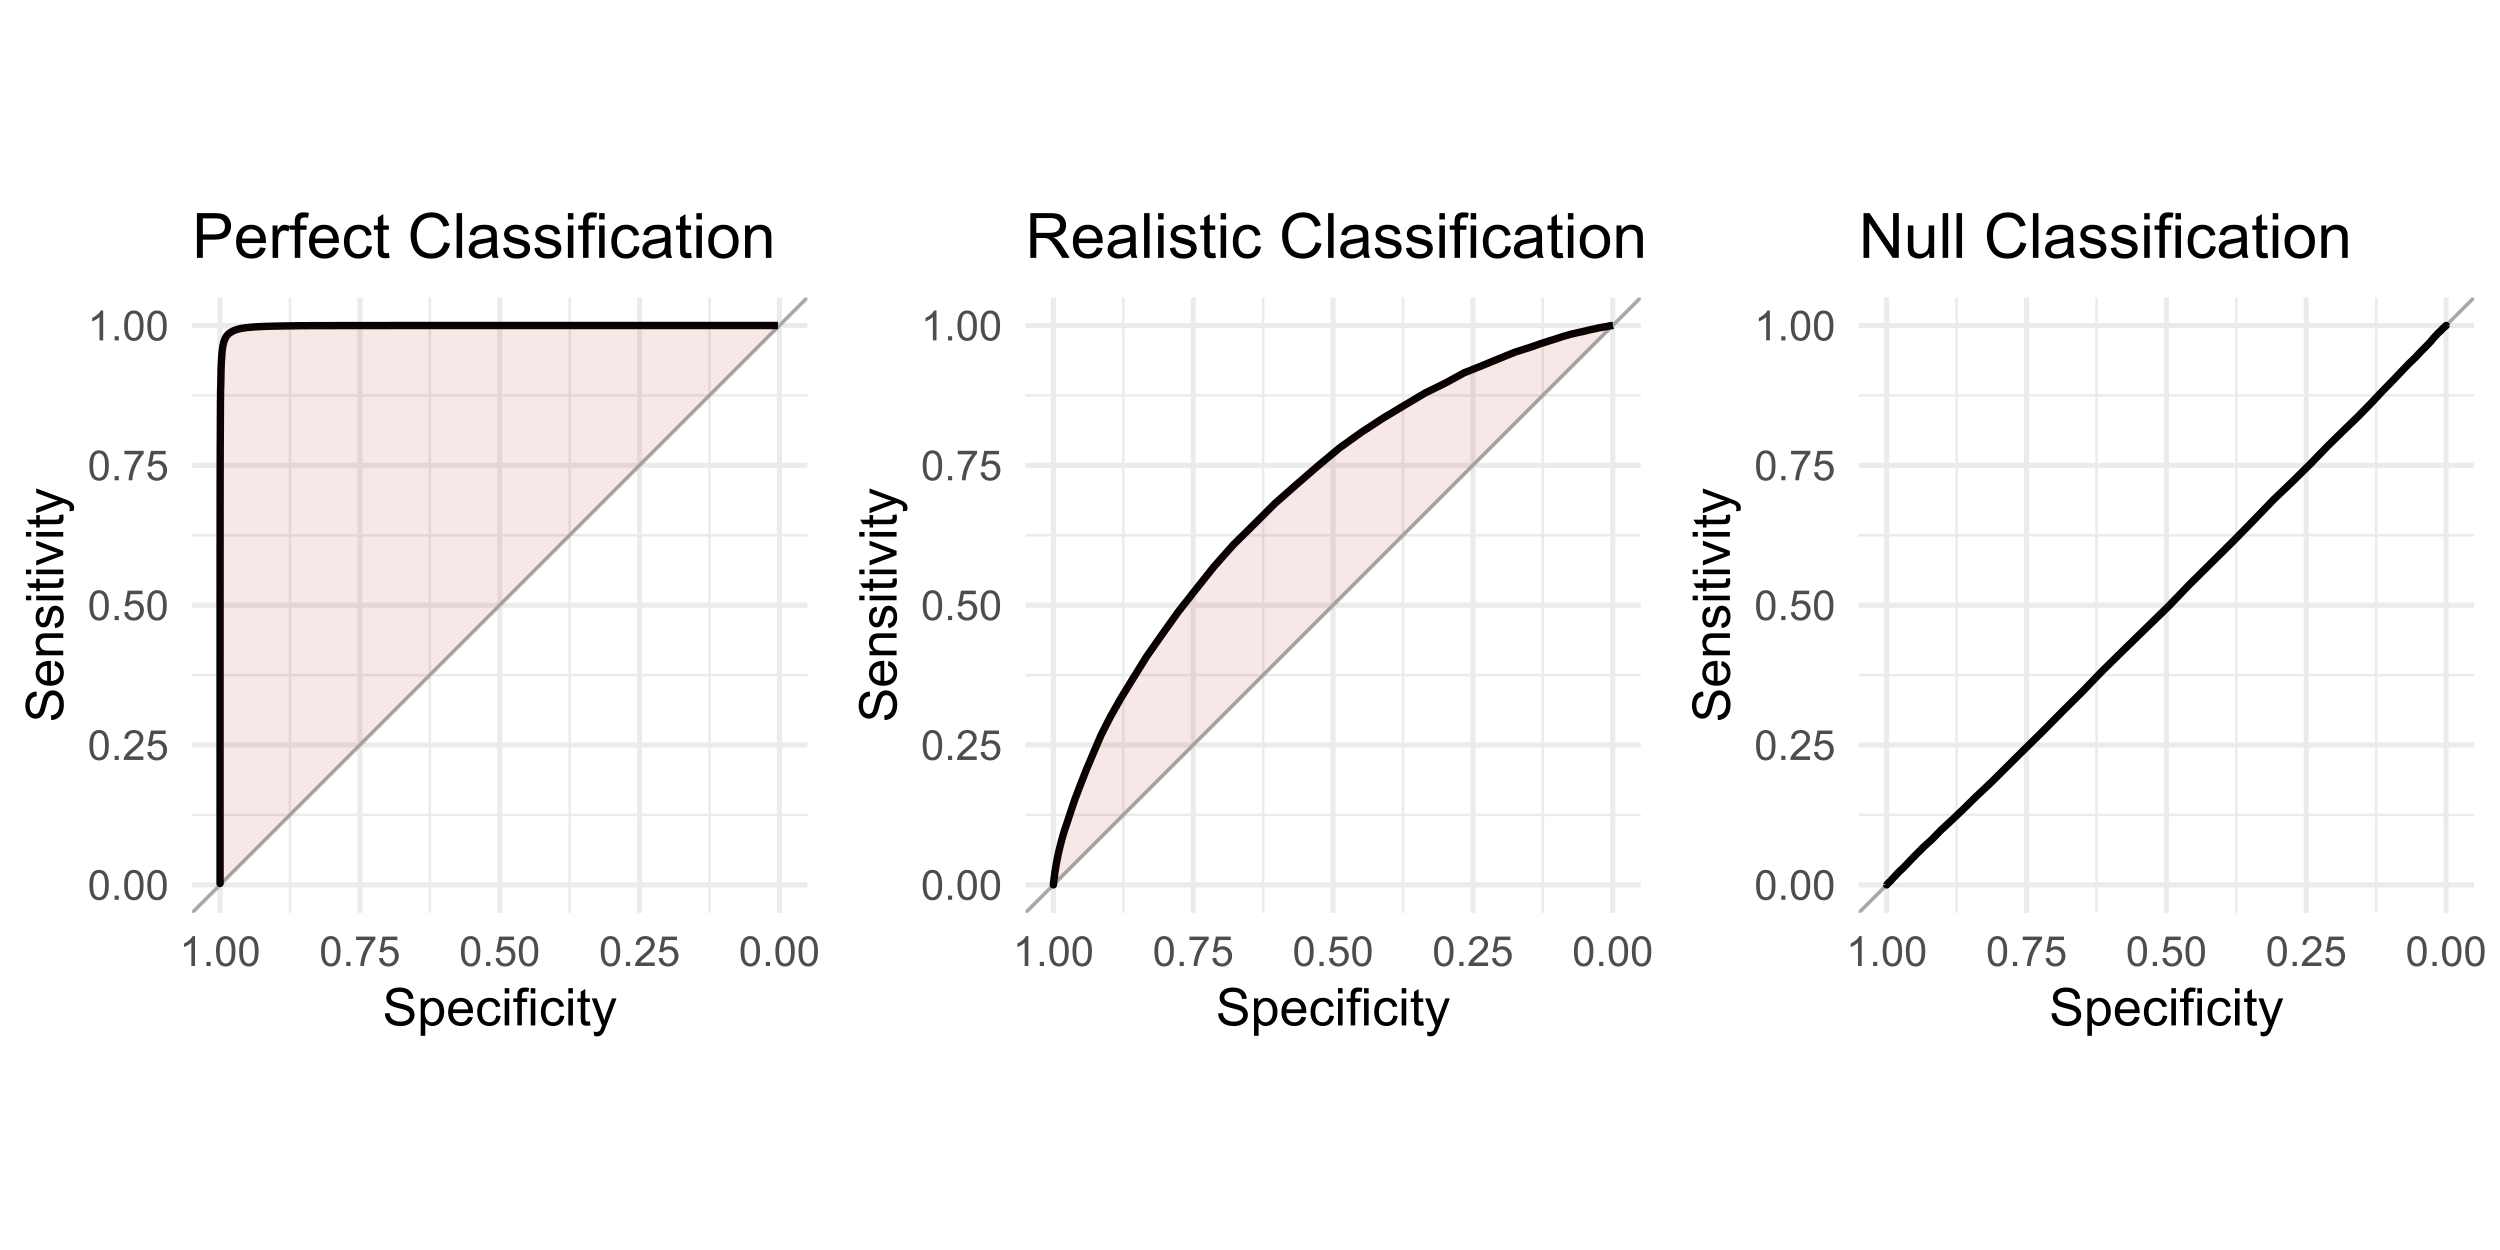 <?xml version="1.0" encoding="UTF-8"?>
<svg xmlns="http://www.w3.org/2000/svg" xmlns:xlink="http://www.w3.org/1999/xlink" width="720pt" height="360pt" viewBox="0 0 720 360" version="1.1">
<defs>
<g>
<symbol overflow="visible" id="glyph0-0">
<path style="stroke:none;" d="M 1.5 0 L 1.5 -7.5 L 7.5 -7.5 L 7.5 0 Z M 1.688 -0.188 L 7.312 -0.188 L 7.312 -7.312 L 1.688 -7.312 Z M 1.688 -0.188 "/>
</symbol>
<symbol overflow="visible" id="glyph0-1">
<path style="stroke:none;" d="M 0.5 -4.234 C 0.496 -5.246 0.602 -6.062 0.812 -6.688 C 1.02 -7.305 1.328 -7.785 1.742 -8.121 C 2.148 -8.457 2.668 -8.625 3.297 -8.625 C 3.758 -8.625 4.164 -8.531 4.512 -8.348 C 4.855 -8.16 5.141 -7.891 5.371 -7.543 C 5.594 -7.191 5.773 -6.766 5.906 -6.266 C 6.035 -5.762 6.098 -5.086 6.102 -4.234 C 6.098 -3.227 5.996 -2.414 5.789 -1.797 C 5.578 -1.176 5.266 -0.695 4.859 -0.359 C 4.445 -0.02 3.926 0.145 3.297 0.148 C 2.465 0.145 1.816 -0.148 1.348 -0.742 C 0.781 -1.457 0.496 -2.621 0.5 -4.234 Z M 1.582 -4.234 C 1.582 -2.824 1.746 -1.887 2.074 -1.418 C 2.402 -0.949 2.809 -0.715 3.297 -0.719 C 3.777 -0.715 4.184 -0.949 4.52 -1.422 C 4.848 -1.887 5.016 -2.824 5.016 -4.234 C 5.016 -5.648 4.848 -6.59 4.52 -7.055 C 4.184 -7.516 3.773 -7.746 3.289 -7.75 C 2.801 -7.746 2.414 -7.543 2.125 -7.137 C 1.762 -6.613 1.582 -5.645 1.582 -4.234 Z M 1.582 -4.234 "/>
</symbol>
<symbol overflow="visible" id="glyph0-2">
<path style="stroke:none;" d="M 1.09 0 L 1.09 -1.203 L 2.289 -1.203 L 2.289 0 Z M 1.09 0 "/>
</symbol>
<symbol overflow="visible" id="glyph0-3">
<path style="stroke:none;" d="M 6.039 -1.016 L 6.039 0 L 0.363 0 C 0.355 -0.254 0.395 -0.496 0.484 -0.734 C 0.629 -1.117 0.859 -1.5 1.18 -1.875 C 1.492 -2.25 1.953 -2.684 2.562 -3.176 C 3.492 -3.941 4.125 -4.547 4.453 -4.992 C 4.781 -5.438 4.945 -5.859 4.945 -6.266 C 4.945 -6.68 4.793 -7.031 4.496 -7.32 C 4.191 -7.602 3.805 -7.746 3.328 -7.75 C 2.82 -7.746 2.414 -7.594 2.109 -7.293 C 1.805 -6.984 1.648 -6.562 1.648 -6.031 L 0.562 -6.141 C 0.633 -6.945 0.91 -7.559 1.398 -7.988 C 1.879 -8.41 2.531 -8.625 3.352 -8.625 C 4.172 -8.625 4.824 -8.395 5.309 -7.938 C 5.789 -7.48 6.027 -6.914 6.031 -6.242 C 6.027 -5.895 5.957 -5.559 5.82 -5.227 C 5.676 -4.891 5.441 -4.539 5.117 -4.176 C 4.789 -3.805 4.25 -3.301 3.492 -2.664 C 2.859 -2.129 2.453 -1.77 2.273 -1.582 C 2.094 -1.395 1.945 -1.203 1.828 -1.016 Z M 6.039 -1.016 "/>
</symbol>
<symbol overflow="visible" id="glyph0-4">
<path style="stroke:none;" d="M 0.5 -2.25 L 1.605 -2.344 C 1.684 -1.805 1.871 -1.398 2.176 -1.125 C 2.473 -0.852 2.836 -0.715 3.258 -0.719 C 3.766 -0.715 4.195 -0.906 4.547 -1.293 C 4.898 -1.672 5.074 -2.18 5.074 -2.82 C 5.074 -3.414 4.902 -3.891 4.566 -4.242 C 4.227 -4.59 3.785 -4.762 3.242 -4.766 C 2.898 -4.762 2.594 -4.684 2.32 -4.531 C 2.047 -4.375 1.832 -4.176 1.676 -3.93 L 0.688 -4.062 L 1.516 -8.473 L 5.789 -8.473 L 5.789 -7.465 L 2.359 -7.465 L 1.898 -5.156 C 2.414 -5.516 2.953 -5.695 3.523 -5.695 C 4.27 -5.695 4.902 -5.434 5.422 -4.914 C 5.934 -4.395 6.191 -3.727 6.195 -2.914 C 6.191 -2.133 5.965 -1.461 5.516 -0.898 C 4.961 -0.199 4.211 0.145 3.258 0.148 C 2.477 0.145 1.836 -0.07 1.344 -0.508 C 0.844 -0.941 0.562 -1.523 0.5 -2.25 Z M 0.5 -2.25 "/>
</symbol>
<symbol overflow="visible" id="glyph0-5">
<path style="stroke:none;" d="M 0.57 -7.465 L 0.57 -8.477 L 6.129 -8.477 L 6.129 -7.656 C 5.582 -7.074 5.039 -6.301 4.5 -5.336 C 3.961 -4.371 3.547 -3.379 3.258 -2.359 C 3.047 -1.637 2.91 -0.852 2.852 0 L 1.77 0 C 1.781 -0.676 1.914 -1.492 2.168 -2.449 C 2.418 -3.402 2.781 -4.324 3.258 -5.215 C 3.734 -6.105 4.238 -6.855 4.773 -7.465 Z M 0.57 -7.465 "/>
</symbol>
<symbol overflow="visible" id="glyph0-6">
<path style="stroke:none;" d="M 4.469 0 L 3.414 0 L 3.414 -6.719 C 3.16 -6.477 2.828 -6.234 2.414 -5.996 C 2 -5.75 1.629 -5.57 1.305 -5.449 L 1.305 -6.469 C 1.895 -6.742 2.41 -7.078 2.852 -7.477 C 3.293 -7.871 3.605 -8.254 3.789 -8.625 L 4.469 -8.625 Z M 4.469 0 "/>
</symbol>
<symbol overflow="visible" id="glyph1-0">
<path style="stroke:none;" d="M 1.875 0 L 1.875 -9.375 L 9.375 -9.375 L 9.375 0 Z M 2.109 -0.234 L 9.141 -0.234 L 9.141 -9.141 L 2.109 -9.141 Z M 2.109 -0.234 "/>
</symbol>
<symbol overflow="visible" id="glyph1-1">
<path style="stroke:none;" d="M 0.672 -3.449 L 2.016 -3.566 C 2.078 -3.027 2.223 -2.586 2.457 -2.242 C 2.684 -1.895 3.043 -1.617 3.535 -1.406 C 4.02 -1.195 4.57 -1.09 5.188 -1.09 C 5.727 -1.09 6.207 -1.168 6.621 -1.332 C 7.035 -1.488 7.344 -1.711 7.547 -1.996 C 7.75 -2.273 7.852 -2.578 7.852 -2.914 C 7.852 -3.25 7.754 -3.547 7.559 -3.797 C 7.363 -4.047 7.039 -4.258 6.594 -4.43 C 6.301 -4.543 5.664 -4.715 4.68 -4.953 C 3.691 -5.188 3 -5.414 2.609 -5.625 C 2.094 -5.891 1.711 -6.223 1.461 -6.625 C 1.207 -7.02 1.082 -7.465 1.086 -7.961 C 1.082 -8.5 1.238 -9.008 1.547 -9.48 C 1.852 -9.949 2.301 -10.305 2.895 -10.555 C 3.484 -10.797 4.141 -10.922 4.863 -10.922 C 5.66 -10.922 6.359 -10.793 6.969 -10.535 C 7.574 -10.277 8.043 -9.898 8.371 -9.402 C 8.695 -8.902 8.871 -8.34 8.898 -7.711 L 7.535 -7.609 C 7.461 -8.285 7.211 -8.797 6.793 -9.148 C 6.367 -9.492 5.746 -9.668 4.922 -9.668 C 4.062 -9.668 3.434 -9.508 3.043 -9.195 C 2.645 -8.875 2.449 -8.496 2.453 -8.055 C 2.449 -7.668 2.59 -7.352 2.871 -7.105 C 3.145 -6.852 3.855 -6.594 5.012 -6.336 C 6.164 -6.07 6.957 -5.844 7.391 -5.656 C 8.012 -5.363 8.473 -5 8.773 -4.559 C 9.07 -4.117 9.223 -3.605 9.223 -3.031 C 9.223 -2.457 9.059 -1.922 8.73 -1.418 C 8.402 -0.91 7.93 -0.516 7.32 -0.238 C 6.703 0.043 6.016 0.18 5.25 0.184 C 4.277 0.18 3.461 0.043 2.809 -0.242 C 2.148 -0.523 1.633 -0.949 1.262 -1.52 C 0.887 -2.086 0.691 -2.73 0.672 -3.449 Z M 0.672 -3.449 "/>
</symbol>
<symbol overflow="visible" id="glyph1-2">
<path style="stroke:none;" d="M 0.988 2.98 L 0.988 -7.777 L 2.191 -7.777 L 2.191 -6.766 C 2.473 -7.16 2.789 -7.457 3.148 -7.656 C 3.5 -7.852 3.934 -7.949 4.445 -7.953 C 5.105 -7.949 5.691 -7.781 6.203 -7.441 C 6.707 -7.098 7.09 -6.613 7.352 -5.996 C 7.609 -5.371 7.738 -4.691 7.742 -3.949 C 7.738 -3.152 7.598 -2.434 7.312 -1.797 C 7.023 -1.16 6.605 -0.672 6.066 -0.332 C 5.52 0.008 4.949 0.176 4.352 0.176 C 3.91 0.176 3.516 0.086 3.168 -0.102 C 2.816 -0.285 2.531 -0.52 2.309 -0.805 L 2.309 2.98 Z M 2.184 -3.844 C 2.18 -2.844 2.383 -2.102 2.789 -1.625 C 3.195 -1.141 3.684 -0.902 4.262 -0.906 C 4.844 -0.902 5.348 -1.148 5.766 -1.648 C 6.184 -2.141 6.391 -2.91 6.395 -3.953 C 6.391 -4.941 6.188 -5.684 5.781 -6.18 C 5.371 -6.672 4.883 -6.918 4.32 -6.922 C 3.758 -6.918 3.262 -6.656 2.832 -6.133 C 2.395 -5.605 2.18 -4.844 2.184 -3.844 Z M 2.184 -3.844 "/>
</symbol>
<symbol overflow="visible" id="glyph1-3">
<path style="stroke:none;" d="M 6.312 -2.504 L 7.676 -2.336 C 7.457 -1.535 7.059 -0.918 6.48 -0.48 C 5.898 -0.043 5.156 0.176 4.254 0.176 C 3.113 0.176 2.211 -0.172 1.547 -0.875 C 0.883 -1.57 0.551 -2.555 0.551 -3.824 C 0.551 -5.129 0.887 -6.145 1.559 -6.867 C 2.23 -7.59 3.105 -7.949 4.184 -7.953 C 5.223 -7.949 6.07 -7.598 6.73 -6.891 C 7.387 -6.18 7.715 -5.184 7.719 -3.902 C 7.715 -3.824 7.715 -3.707 7.711 -3.551 L 1.91 -3.551 C 1.957 -2.695 2.199 -2.039 2.637 -1.586 C 3.07 -1.129 3.609 -0.902 4.262 -0.906 C 4.742 -0.902 5.156 -1.031 5.5 -1.289 C 5.84 -1.543 6.109 -1.945 6.312 -2.504 Z M 1.984 -4.637 L 6.328 -4.637 C 6.27 -5.285 6.102 -5.777 5.828 -6.109 C 5.406 -6.613 4.863 -6.867 4.195 -6.871 C 3.59 -6.867 3.078 -6.664 2.668 -6.262 C 2.254 -5.855 2.027 -5.312 1.984 -4.637 Z M 1.984 -4.637 "/>
</symbol>
<symbol overflow="visible" id="glyph1-4">
<path style="stroke:none;" d="M 6.062 -2.848 L 7.359 -2.68 C 7.219 -1.781 6.855 -1.082 6.273 -0.582 C 5.688 -0.074 4.973 0.176 4.125 0.176 C 3.059 0.176 2.199 -0.172 1.555 -0.867 C 0.906 -1.562 0.586 -2.559 0.586 -3.859 C 0.586 -4.699 0.723 -5.434 1.004 -6.062 C 1.277 -6.691 1.703 -7.164 2.273 -7.48 C 2.844 -7.793 3.461 -7.949 4.133 -7.953 C 4.973 -7.949 5.664 -7.738 6.203 -7.312 C 6.738 -6.883 7.082 -6.273 7.234 -5.492 L 5.953 -5.297 C 5.832 -5.816 5.613 -6.207 5.305 -6.473 C 4.992 -6.734 4.621 -6.867 4.184 -6.871 C 3.52 -6.867 2.977 -6.629 2.562 -6.156 C 2.145 -5.676 1.938 -4.922 1.941 -3.898 C 1.938 -2.848 2.137 -2.09 2.539 -1.617 C 2.938 -1.141 3.461 -0.902 4.109 -0.906 C 4.625 -0.902 5.059 -1.062 5.406 -1.383 C 5.75 -1.699 5.969 -2.188 6.062 -2.848 Z M 6.062 -2.848 "/>
</symbol>
<symbol overflow="visible" id="glyph1-5">
<path style="stroke:none;" d="M 0.996 -9.223 L 0.996 -10.738 L 2.312 -10.738 L 2.312 -9.223 Z M 0.996 0 L 0.996 -7.777 L 2.312 -7.777 L 2.312 0 Z M 0.996 0 "/>
</symbol>
<symbol overflow="visible" id="glyph1-6">
<path style="stroke:none;" d="M 1.305 0 L 1.305 -6.754 L 0.141 -6.754 L 0.141 -7.777 L 1.305 -7.777 L 1.305 -8.605 C 1.301 -9.125 1.348 -9.512 1.441 -9.77 C 1.566 -10.105 1.789 -10.383 2.113 -10.602 C 2.43 -10.812 2.879 -10.922 3.457 -10.922 C 3.828 -10.922 4.238 -10.875 4.688 -10.789 L 4.488 -9.641 C 4.215 -9.684 3.957 -9.707 3.715 -9.711 C 3.312 -9.707 3.027 -9.621 2.863 -9.453 C 2.695 -9.281 2.613 -8.965 2.613 -8.496 L 2.613 -7.777 L 4.133 -7.777 L 4.133 -6.754 L 2.613 -6.754 L 2.613 0 Z M 1.305 0 "/>
</symbol>
<symbol overflow="visible" id="glyph1-7">
<path style="stroke:none;" d="M 3.867 -1.18 L 4.059 -0.016 C 3.684 0.062 3.352 0.098 3.062 0.102 C 2.582 0.098 2.211 0.027 1.949 -0.125 C 1.684 -0.273 1.496 -0.473 1.391 -0.719 C 1.281 -0.965 1.23 -1.484 1.23 -2.277 L 1.23 -6.754 L 0.266 -6.754 L 0.266 -7.777 L 1.23 -7.777 L 1.23 -9.703 L 2.543 -10.496 L 2.543 -7.777 L 3.867 -7.777 L 3.867 -6.754 L 2.543 -6.754 L 2.543 -2.203 C 2.543 -1.828 2.562 -1.586 2.609 -1.48 C 2.652 -1.371 2.73 -1.285 2.836 -1.223 C 2.941 -1.156 3.09 -1.125 3.289 -1.129 C 3.43 -1.125 3.625 -1.141 3.867 -1.18 Z M 3.867 -1.18 "/>
</symbol>
<symbol overflow="visible" id="glyph1-8">
<path style="stroke:none;" d="M 0.93 2.996 L 0.785 1.758 C 1.07 1.836 1.32 1.875 1.539 1.875 C 1.828 1.875 2.062 1.824 2.238 1.727 C 2.414 1.629 2.559 1.492 2.672 1.32 C 2.754 1.184 2.887 0.855 3.078 0.336 C 3.098 0.258 3.137 0.152 3.195 0.016 L 0.242 -7.777 L 1.664 -7.777 L 3.281 -3.273 C 3.492 -2.699 3.68 -2.098 3.844 -1.473 C 3.992 -2.074 4.172 -2.668 4.387 -3.246 L 6.051 -7.777 L 7.367 -7.777 L 4.41 0.133 C 4.09 0.984 3.844 1.574 3.668 1.898 C 3.434 2.328 3.164 2.645 2.863 2.852 C 2.559 3.051 2.199 3.152 1.781 3.156 C 1.523 3.152 1.238 3.098 0.93 2.996 Z M 0.93 2.996 "/>
</symbol>
<symbol overflow="visible" id="glyph2-0">
<path style="stroke:none;" d="M 0 -1.875 L -9.375 -1.875 L -9.375 -9.375 L 0 -9.375 Z M -0.234 -2.109 L -0.234 -9.141 L -9.141 -9.141 L -9.141 -2.109 Z M -0.234 -2.109 "/>
</symbol>
<symbol overflow="visible" id="glyph2-1">
<path style="stroke:none;" d="M -3.449 -0.676 L -3.566 -2.016 C -3.027 -2.078 -2.586 -2.223 -2.242 -2.457 C -1.895 -2.684 -1.617 -3.043 -1.406 -3.535 C -1.195 -4.02 -1.09 -4.57 -1.09 -5.188 C -1.09 -5.727 -1.168 -6.207 -1.332 -6.621 C -1.488 -7.035 -1.711 -7.344 -1.996 -7.547 C -2.273 -7.75 -2.578 -7.852 -2.914 -7.852 C -3.25 -7.852 -3.547 -7.754 -3.797 -7.559 C -4.047 -7.363 -4.258 -7.039 -4.43 -6.594 C -4.543 -6.301 -4.715 -5.664 -4.953 -4.68 C -5.188 -3.691 -5.414 -3 -5.625 -2.609 C -5.891 -2.094 -6.223 -1.711 -6.625 -1.461 C -7.02 -1.207 -7.465 -1.082 -7.961 -1.086 C -8.5 -1.082 -9.008 -1.238 -9.48 -1.547 C -9.949 -1.852 -10.305 -2.301 -10.555 -2.895 C -10.797 -3.484 -10.922 -4.141 -10.922 -4.863 C -10.922 -5.66 -10.793 -6.359 -10.535 -6.969 C -10.277 -7.574 -9.898 -8.043 -9.402 -8.371 C -8.902 -8.695 -8.34 -8.871 -7.711 -8.898 L -7.609 -7.535 C -8.285 -7.461 -8.797 -7.211 -9.148 -6.793 C -9.492 -6.367 -9.668 -5.746 -9.668 -4.922 C -9.668 -4.062 -9.508 -3.434 -9.195 -3.043 C -8.875 -2.645 -8.496 -2.449 -8.055 -2.453 C -7.668 -2.449 -7.352 -2.59 -7.105 -2.871 C -6.852 -3.145 -6.594 -3.855 -6.336 -5.012 C -6.07 -6.164 -5.844 -6.957 -5.652 -7.391 C -5.363 -8.012 -5 -8.473 -4.559 -8.773 C -4.113 -9.07 -3.602 -9.223 -3.031 -9.223 C -2.457 -9.223 -1.922 -9.059 -1.418 -8.73 C -0.91 -8.402 -0.516 -7.93 -0.238 -7.32 C 0.043 -6.703 0.18 -6.016 0.184 -5.25 C 0.18 -4.277 0.043 -3.461 -0.242 -2.809 C -0.523 -2.148 -0.949 -1.633 -1.52 -1.262 C -2.086 -0.887 -2.73 -0.691 -3.449 -0.676 Z M -3.449 -0.676 "/>
</symbol>
<symbol overflow="visible" id="glyph2-2">
<path style="stroke:none;" d="M -2.504 -6.312 L -2.336 -7.676 C -1.535 -7.457 -0.918 -7.059 -0.48 -6.48 C -0.043 -5.898 0.176 -5.156 0.176 -4.254 C 0.176 -3.113 -0.172 -2.211 -0.875 -1.547 C -1.57 -0.883 -2.555 -0.551 -3.824 -0.551 C -5.129 -0.551 -6.145 -0.887 -6.867 -1.559 C -7.59 -2.23 -7.949 -3.105 -7.953 -4.184 C -7.949 -5.223 -7.598 -6.07 -6.891 -6.73 C -6.18 -7.387 -5.184 -7.715 -3.902 -7.719 C -3.824 -7.715 -3.707 -7.715 -3.551 -7.711 L -3.551 -1.91 C -2.695 -1.957 -2.039 -2.199 -1.586 -2.637 C -1.129 -3.07 -0.902 -3.609 -0.906 -4.262 C -0.902 -4.742 -1.027 -5.156 -1.285 -5.5 C -1.535 -5.84 -1.941 -6.109 -2.504 -6.312 Z M -4.637 -1.984 L -4.637 -6.328 C -5.285 -6.27 -5.777 -6.102 -6.109 -5.828 C -6.613 -5.406 -6.867 -4.863 -6.871 -4.195 C -6.867 -3.59 -6.664 -3.078 -6.262 -2.668 C -5.855 -2.254 -5.312 -2.027 -4.637 -1.984 Z M -4.637 -1.984 "/>
</symbol>
<symbol overflow="visible" id="glyph2-3">
<path style="stroke:none;" d="M 0 -0.988 L -7.777 -0.988 L -7.777 -2.176 L -6.672 -2.176 C -7.523 -2.742 -7.949 -3.57 -7.953 -4.652 C -7.949 -5.121 -7.867 -5.551 -7.699 -5.945 C -7.531 -6.336 -7.309 -6.629 -7.039 -6.824 C -6.762 -7.016 -6.438 -7.152 -6.062 -7.234 C -5.816 -7.281 -5.391 -7.305 -4.781 -7.309 L 0 -7.309 L 0 -5.992 L -4.73 -5.992 C -5.266 -5.988 -5.668 -5.938 -5.938 -5.836 C -6.199 -5.734 -6.414 -5.551 -6.574 -5.289 C -6.73 -5.027 -6.809 -4.723 -6.812 -4.371 C -6.809 -3.809 -6.629 -3.324 -6.277 -2.918 C -5.918 -2.512 -5.242 -2.309 -4.25 -2.309 L 0 -2.309 Z M 0 -0.988 "/>
</symbol>
<symbol overflow="visible" id="glyph2-4">
<path style="stroke:none;" d="M -2.32 -0.461 L -2.527 -1.766 C -2 -1.836 -1.602 -2.039 -1.324 -2.375 C -1.043 -2.707 -0.902 -3.176 -0.906 -3.781 C -0.902 -4.383 -1.027 -4.832 -1.277 -5.125 C -1.523 -5.418 -1.812 -5.566 -2.145 -5.566 C -2.441 -5.566 -2.676 -5.438 -2.848 -5.18 C -2.965 -4.996 -3.113 -4.547 -3.297 -3.832 C -3.539 -2.863 -3.75 -2.191 -3.93 -1.82 C -4.105 -1.445 -4.352 -1.16 -4.668 -0.969 C -4.98 -0.773 -5.328 -0.68 -5.711 -0.68 C -6.059 -0.68 -6.379 -0.758 -6.676 -0.918 C -6.965 -1.074 -7.211 -1.289 -7.414 -1.566 C -7.562 -1.77 -7.691 -2.051 -7.797 -2.406 C -7.898 -2.758 -7.949 -3.137 -7.953 -3.547 C -7.949 -4.152 -7.863 -4.688 -7.688 -5.152 C -7.512 -5.609 -7.273 -5.949 -6.977 -6.172 C -6.676 -6.391 -6.273 -6.543 -5.773 -6.629 L -5.594 -5.34 C -5.992 -5.277 -6.305 -5.109 -6.531 -4.828 C -6.754 -4.547 -6.867 -4.148 -6.871 -3.641 C -6.867 -3.031 -6.766 -2.602 -6.57 -2.344 C -6.367 -2.086 -6.133 -1.957 -5.867 -1.957 C -5.691 -1.957 -5.539 -2.008 -5.406 -2.117 C -5.262 -2.219 -5.145 -2.387 -5.055 -2.621 C -5.004 -2.75 -4.891 -3.141 -4.719 -3.785 C -4.465 -4.719 -4.262 -5.367 -4.105 -5.738 C -3.945 -6.105 -3.715 -6.395 -3.41 -6.605 C -3.105 -6.812 -2.73 -6.918 -2.285 -6.922 C -1.844 -6.918 -1.43 -6.789 -1.043 -6.535 C -0.652 -6.277 -0.352 -5.91 -0.141 -5.426 C 0.07 -4.941 0.176 -4.395 0.176 -3.785 C 0.176 -2.773 -0.031 -2 -0.453 -1.473 C -0.871 -0.941 -1.496 -0.605 -2.32 -0.461 Z M -2.32 -0.461 "/>
</symbol>
<symbol overflow="visible" id="glyph2-5">
<path style="stroke:none;" d="M -9.223 -0.996 L -10.738 -0.996 L -10.738 -2.316 L -9.223 -2.316 Z M 0 -0.996 L -7.777 -0.996 L -7.777 -2.316 L 0 -2.312 Z M 0 -0.996 "/>
</symbol>
<symbol overflow="visible" id="glyph2-6">
<path style="stroke:none;" d="M -1.18 -3.867 L -0.016 -4.059 C 0.062 -3.684 0.098 -3.352 0.102 -3.062 C 0.098 -2.582 0.027 -2.211 -0.125 -1.949 C -0.273 -1.684 -0.473 -1.496 -0.719 -1.391 C -0.965 -1.281 -1.484 -1.23 -2.277 -1.23 L -6.754 -1.23 L -6.754 -0.266 L -7.777 -0.266 L -7.777 -1.23 L -9.703 -1.23 L -10.496 -2.543 L -7.777 -2.543 L -7.777 -3.867 L -6.754 -3.867 L -6.754 -2.543 L -2.203 -2.543 C -1.828 -2.543 -1.586 -2.562 -1.477 -2.609 C -1.367 -2.652 -1.281 -2.73 -1.223 -2.836 C -1.156 -2.941 -1.125 -3.09 -1.129 -3.289 C -1.125 -3.43 -1.141 -3.625 -1.18 -3.867 Z M -1.18 -3.867 "/>
</symbol>
<symbol overflow="visible" id="glyph2-7">
<path style="stroke:none;" d="M 0 -3.148 L -7.777 -0.191 L -7.777 -1.582 L -3.121 -3.25 C -2.617 -3.43 -2.094 -3.598 -1.551 -3.75 C -1.961 -3.867 -2.453 -4.031 -3.031 -4.242 L -7.777 -5.969 L -7.777 -7.324 L 0 -4.379 Z M 0 -3.148 "/>
</symbol>
<symbol overflow="visible" id="glyph2-8">
<path style="stroke:none;" d="M 2.996 -0.93 L 1.758 -0.785 C 1.836 -1.07 1.875 -1.32 1.875 -1.539 C 1.875 -1.828 1.824 -2.062 1.727 -2.238 C 1.629 -2.414 1.492 -2.559 1.32 -2.672 C 1.184 -2.754 0.855 -2.887 0.336 -3.078 C 0.258 -3.098 0.152 -3.137 0.016 -3.195 L -7.777 -0.242 L -7.777 -1.664 L -3.273 -3.281 C -2.699 -3.492 -2.098 -3.68 -1.473 -3.844 C -2.074 -3.992 -2.668 -4.172 -3.246 -4.387 L -7.777 -6.051 L -7.777 -7.367 L 0.133 -4.41 C 0.984 -4.09 1.574 -3.844 1.898 -3.668 C 2.328 -3.434 2.645 -3.164 2.852 -2.863 C 3.051 -2.559 3.152 -2.199 3.156 -1.781 C 3.152 -1.523 3.098 -1.238 2.996 -0.93 Z M 2.996 -0.93 "/>
</symbol>
<symbol overflow="visible" id="glyph3-0">
<path style="stroke:none;" d="M 2.25 0 L 2.25 -11.25 L 11.25 -11.25 L 11.25 0 Z M 2.531 -0.281 L 10.969 -0.281 L 10.969 -10.969 L 2.531 -10.969 Z M 2.531 -0.281 "/>
</symbol>
<symbol overflow="visible" id="glyph3-1">
<path style="stroke:none;" d="M 1.391 0 L 1.391 -12.883 L 6.25 -12.883 C 7.102 -12.879 7.754 -12.84 8.211 -12.762 C 8.836 -12.652 9.367 -12.449 9.797 -12.156 C 10.227 -11.859 10.57 -11.445 10.832 -10.914 C 11.09 -10.379 11.219 -9.793 11.223 -9.156 C 11.219 -8.059 10.871 -7.133 10.176 -6.375 C 9.477 -5.617 8.219 -5.238 6.398 -5.238 L 3.094 -5.238 L 3.094 0 Z M 3.094 -6.758 L 6.426 -6.758 C 7.523 -6.754 8.305 -6.961 8.77 -7.371 C 9.23 -7.781 9.461 -8.359 9.465 -9.105 C 9.461 -9.645 9.324 -10.105 9.055 -10.488 C 8.781 -10.871 8.426 -11.125 7.98 -11.25 C 7.691 -11.324 7.16 -11.359 6.391 -11.363 L 3.094 -11.363 Z M 3.094 -6.758 "/>
</symbol>
<symbol overflow="visible" id="glyph3-2">
<path style="stroke:none;" d="M 7.578 -3.008 L 9.211 -2.805 C 8.953 -1.848 8.473 -1.105 7.777 -0.578 C 7.078 -0.051 6.188 0.211 5.105 0.211 C 3.738 0.211 2.656 -0.207 1.859 -1.051 C 1.055 -1.887 0.656 -3.066 0.66 -4.586 C 0.656 -6.156 1.059 -7.375 1.871 -8.246 C 2.676 -9.109 3.727 -9.543 5.02 -9.547 C 6.266 -9.543 7.285 -9.117 8.078 -8.27 C 8.867 -7.418 9.262 -6.223 9.266 -4.684 C 9.262 -4.586 9.258 -4.445 9.254 -4.262 L 2.293 -4.262 C 2.348 -3.234 2.641 -2.449 3.164 -1.906 C 3.684 -1.359 4.332 -1.09 5.117 -1.09 C 5.691 -1.09 6.188 -1.242 6.598 -1.547 C 7.008 -1.852 7.332 -2.336 7.578 -3.008 Z M 2.383 -5.562 L 7.594 -5.562 C 7.523 -6.344 7.324 -6.934 6.996 -7.328 C 6.492 -7.934 5.836 -8.238 5.035 -8.242 C 4.305 -8.238 3.695 -7.996 3.203 -7.512 C 2.707 -7.027 2.434 -6.375 2.383 -5.562 Z M 2.383 -5.562 "/>
</symbol>
<symbol overflow="visible" id="glyph3-3">
<path style="stroke:none;" d="M 1.168 0 L 1.168 -9.336 L 2.594 -9.336 L 2.594 -7.918 C 2.953 -8.578 3.289 -9.016 3.598 -9.23 C 3.906 -9.438 4.242 -9.543 4.613 -9.547 C 5.145 -9.543 5.688 -9.375 6.242 -9.035 L 5.695 -7.566 C 5.309 -7.793 4.922 -7.91 4.535 -7.91 C 4.188 -7.91 3.875 -7.805 3.602 -7.598 C 3.324 -7.387 3.129 -7.098 3.016 -6.734 C 2.836 -6.168 2.746 -5.555 2.75 -4.887 L 2.75 0 Z M 1.168 0 "/>
</symbol>
<symbol overflow="visible" id="glyph3-4">
<path style="stroke:none;" d="M 1.562 0 L 1.562 -8.102 L 0.168 -8.102 L 0.168 -9.336 L 1.562 -9.336 L 1.562 -10.328 C 1.559 -10.949 1.613 -11.414 1.73 -11.727 C 1.879 -12.133 2.148 -12.465 2.535 -12.723 C 2.914 -12.973 3.453 -13.102 4.148 -13.105 C 4.594 -13.102 5.086 -13.047 5.625 -12.945 L 5.387 -11.566 C 5.055 -11.625 4.746 -11.652 4.457 -11.656 C 3.973 -11.652 3.633 -11.551 3.434 -11.348 C 3.234 -11.141 3.133 -10.758 3.137 -10.195 L 3.137 -9.336 L 4.957 -9.336 L 4.957 -8.102 L 3.137 -8.102 L 3.137 0 Z M 1.562 0 "/>
</symbol>
<symbol overflow="visible" id="glyph3-5">
<path style="stroke:none;" d="M 7.277 -3.418 L 8.832 -3.219 C 8.66 -2.141 8.227 -1.301 7.527 -0.699 C 6.824 -0.09 5.965 0.211 4.949 0.211 C 3.668 0.211 2.641 -0.203 1.867 -1.039 C 1.09 -1.871 0.703 -3.07 0.703 -4.633 C 0.703 -5.637 0.867 -6.52 1.203 -7.277 C 1.531 -8.031 2.039 -8.598 2.727 -8.977 C 3.406 -9.355 4.152 -9.543 4.957 -9.547 C 5.969 -9.543 6.797 -9.289 7.441 -8.777 C 8.086 -8.262 8.5 -7.531 8.684 -6.594 L 7.145 -6.355 C 6.996 -6.98 6.738 -7.453 6.367 -7.77 C 5.992 -8.082 5.543 -8.238 5.02 -8.242 C 4.219 -8.238 3.57 -7.953 3.074 -7.387 C 2.574 -6.812 2.324 -5.91 2.328 -4.676 C 2.324 -3.422 2.566 -2.508 3.047 -1.941 C 3.527 -1.371 4.152 -1.09 4.93 -1.09 C 5.547 -1.09 6.066 -1.277 6.484 -1.66 C 6.898 -2.039 7.164 -2.625 7.277 -3.418 Z M 7.277 -3.418 "/>
</symbol>
<symbol overflow="visible" id="glyph3-6">
<path style="stroke:none;" d="M 4.641 -1.414 L 4.867 -0.016 C 4.422 0.078 4.023 0.121 3.672 0.125 C 3.098 0.121 2.652 0.035 2.336 -0.148 C 2.02 -0.328 1.797 -0.566 1.668 -0.863 C 1.539 -1.156 1.477 -1.781 1.477 -2.734 L 1.477 -8.102 L 0.316 -8.102 L 0.316 -9.336 L 1.477 -9.336 L 1.477 -11.645 L 3.051 -12.594 L 3.051 -9.336 L 4.641 -9.336 L 4.641 -8.102 L 3.051 -8.102 L 3.051 -2.645 C 3.047 -2.191 3.074 -1.902 3.133 -1.773 C 3.188 -1.645 3.277 -1.543 3.406 -1.465 C 3.527 -1.387 3.707 -1.348 3.945 -1.352 C 4.117 -1.348 4.352 -1.367 4.641 -1.414 Z M 4.641 -1.414 "/>
</symbol>
<symbol overflow="visible" id="glyph3-7">
<path style="stroke:none;" d=""/>
</symbol>
<symbol overflow="visible" id="glyph3-8">
<path style="stroke:none;" d="M 10.582 -4.516 L 12.289 -4.086 C 11.926 -2.68 11.281 -1.613 10.355 -0.883 C 9.426 -0.148 8.293 0.215 6.953 0.219 C 5.559 0.215 4.43 -0.062 3.562 -0.629 C 2.691 -1.191 2.027 -2.012 1.578 -3.086 C 1.121 -4.156 0.895 -5.309 0.898 -6.539 C 0.895 -7.879 1.152 -9.047 1.664 -10.047 C 2.176 -11.043 2.902 -11.801 3.852 -12.324 C 4.797 -12.84 5.84 -13.102 6.977 -13.105 C 8.266 -13.102 9.352 -12.773 10.23 -12.121 C 11.105 -11.461 11.715 -10.539 12.066 -9.352 L 10.391 -8.957 C 10.086 -9.891 9.652 -10.574 9.086 -11.004 C 8.516 -11.43 7.801 -11.641 6.945 -11.645 C 5.949 -11.641 5.121 -11.406 4.457 -10.934 C 3.789 -10.457 3.324 -9.816 3.059 -9.02 C 2.789 -8.215 2.652 -7.391 2.656 -6.547 C 2.652 -5.449 2.812 -4.496 3.133 -3.68 C 3.449 -2.859 3.945 -2.246 4.621 -1.844 C 5.293 -1.438 6.023 -1.234 6.812 -1.238 C 7.762 -1.234 8.57 -1.512 9.234 -2.062 C 9.898 -2.613 10.348 -3.43 10.582 -4.516 Z M 10.582 -4.516 "/>
</symbol>
<symbol overflow="visible" id="glyph3-9">
<path style="stroke:none;" d="M 1.152 0 L 1.152 -12.883 L 2.734 -12.883 L 2.734 0 Z M 1.152 0 "/>
</symbol>
<symbol overflow="visible" id="glyph3-10">
<path style="stroke:none;" d="M 7.277 -1.152 C 6.691 -0.652 6.125 -0.301 5.586 -0.098 C 5.039 0.109 4.457 0.211 3.84 0.211 C 2.812 0.211 2.027 -0.039 1.477 -0.539 C 0.922 -1.039 0.645 -1.68 0.648 -2.461 C 0.645 -2.918 0.75 -3.336 0.961 -3.715 C 1.168 -4.09 1.438 -4.391 1.777 -4.621 C 2.113 -4.848 2.496 -5.02 2.918 -5.141 C 3.227 -5.219 3.695 -5.301 4.324 -5.379 C 5.602 -5.531 6.539 -5.711 7.145 -5.922 C 7.148 -6.137 7.152 -6.273 7.156 -6.336 C 7.152 -6.977 7.004 -7.434 6.707 -7.699 C 6.301 -8.055 5.699 -8.23 4.906 -8.234 C 4.156 -8.23 3.609 -8.102 3.258 -7.844 C 2.902 -7.582 2.637 -7.121 2.469 -6.461 L 0.922 -6.672 C 1.059 -7.332 1.293 -7.867 1.617 -8.273 C 1.938 -8.68 2.402 -8.992 3.016 -9.215 C 3.621 -9.434 4.328 -9.543 5.133 -9.547 C 5.93 -9.543 6.574 -9.449 7.074 -9.266 C 7.566 -9.074 7.934 -8.84 8.172 -8.555 C 8.402 -8.27 8.566 -7.91 8.664 -7.48 C 8.715 -7.207 8.742 -6.719 8.746 -6.02 L 8.746 -3.91 C 8.742 -2.434 8.773 -1.504 8.844 -1.117 C 8.906 -0.727 9.043 -0.355 9.246 0 L 7.594 0 C 7.43 -0.328 7.324 -0.711 7.277 -1.152 Z M 7.145 -4.684 C 6.566 -4.445 5.707 -4.246 4.562 -4.086 C 3.91 -3.988 3.449 -3.883 3.18 -3.77 C 2.91 -3.648 2.703 -3.477 2.555 -3.254 C 2.406 -3.027 2.332 -2.777 2.336 -2.504 C 2.332 -2.078 2.492 -1.727 2.816 -1.449 C 3.133 -1.164 3.602 -1.023 4.219 -1.027 C 4.828 -1.023 5.367 -1.156 5.844 -1.426 C 6.312 -1.691 6.664 -2.059 6.891 -2.523 C 7.059 -2.879 7.141 -3.406 7.145 -4.105 Z M 7.145 -4.684 "/>
</symbol>
<symbol overflow="visible" id="glyph3-11">
<path style="stroke:none;" d="M 0.555 -2.785 L 2.117 -3.031 C 2.203 -2.402 2.449 -1.922 2.852 -1.59 C 3.25 -1.254 3.812 -1.09 4.535 -1.09 C 5.262 -1.09 5.801 -1.234 6.152 -1.531 C 6.504 -1.824 6.68 -2.172 6.68 -2.574 C 6.68 -2.926 6.523 -3.207 6.215 -3.418 C 5.996 -3.555 5.457 -3.734 4.598 -3.953 C 3.434 -4.246 2.629 -4.5 2.184 -4.715 C 1.734 -4.926 1.395 -5.223 1.164 -5.602 C 0.93 -5.98 0.812 -6.398 0.816 -6.855 C 0.812 -7.27 0.91 -7.652 1.102 -8.012 C 1.293 -8.363 1.551 -8.66 1.883 -8.895 C 2.125 -9.074 2.461 -9.227 2.887 -9.355 C 3.309 -9.48 3.766 -9.543 4.254 -9.547 C 4.984 -9.543 5.625 -9.438 6.184 -9.23 C 6.734 -9.016 7.145 -8.73 7.41 -8.371 C 7.672 -8.008 7.852 -7.527 7.953 -6.926 L 6.406 -6.715 C 6.332 -7.195 6.129 -7.57 5.793 -7.84 C 5.453 -8.105 4.977 -8.238 4.367 -8.242 C 3.637 -8.238 3.121 -8.117 2.812 -7.883 C 2.5 -7.641 2.344 -7.359 2.348 -7.039 C 2.344 -6.832 2.406 -6.648 2.539 -6.484 C 2.664 -6.312 2.867 -6.172 3.148 -6.062 C 3.301 -6.004 3.766 -5.871 4.543 -5.66 C 5.66 -5.359 6.441 -5.113 6.887 -4.926 C 7.324 -4.734 7.672 -4.457 7.926 -4.094 C 8.176 -3.73 8.301 -3.281 8.305 -2.742 C 8.301 -2.215 8.148 -1.719 7.844 -1.254 C 7.535 -0.785 7.09 -0.422 6.512 -0.172 C 5.926 0.086 5.27 0.211 4.543 0.211 C 3.328 0.211 2.406 -0.039 1.77 -0.543 C 1.133 -1.047 0.727 -1.793 0.555 -2.785 Z M 0.555 -2.785 "/>
</symbol>
<symbol overflow="visible" id="glyph3-12">
<path style="stroke:none;" d="M 1.195 -11.066 L 1.195 -12.883 L 2.777 -12.883 L 2.777 -11.066 Z M 1.195 0 L 1.195 -9.336 L 2.777 -9.336 L 2.777 0 Z M 1.195 0 "/>
</symbol>
<symbol overflow="visible" id="glyph3-13">
<path style="stroke:none;" d="M 0.598 -4.668 C 0.598 -6.391 1.078 -7.672 2.039 -8.508 C 2.84 -9.199 3.816 -9.543 4.977 -9.547 C 6.254 -9.543 7.305 -9.125 8.121 -8.285 C 8.934 -7.441 9.34 -6.277 9.344 -4.797 C 9.34 -3.594 9.16 -2.648 8.801 -1.961 C 8.441 -1.27 7.914 -0.734 7.227 -0.359 C 6.535 0.023 5.785 0.211 4.977 0.211 C 3.664 0.211 2.609 -0.207 1.805 -1.047 C 1 -1.883 0.598 -3.09 0.598 -4.668 Z M 2.223 -4.668 C 2.219 -3.469 2.48 -2.574 3.004 -1.98 C 3.523 -1.387 4.18 -1.09 4.977 -1.09 C 5.758 -1.09 6.41 -1.387 6.934 -1.984 C 7.453 -2.582 7.715 -3.492 7.719 -4.719 C 7.715 -5.871 7.453 -6.746 6.93 -7.344 C 6.402 -7.934 5.75 -8.23 4.977 -8.234 C 4.18 -8.23 3.523 -7.938 3.004 -7.348 C 2.48 -6.754 2.219 -5.859 2.223 -4.668 Z M 2.223 -4.668 "/>
</symbol>
<symbol overflow="visible" id="glyph3-14">
<path style="stroke:none;" d="M 1.188 0 L 1.188 -9.336 L 2.609 -9.336 L 2.609 -8.008 C 3.293 -9.031 4.285 -9.543 5.582 -9.547 C 6.141 -9.543 6.656 -9.441 7.133 -9.242 C 7.602 -9.035 7.957 -8.77 8.191 -8.445 C 8.426 -8.113 8.59 -7.727 8.684 -7.277 C 8.742 -6.98 8.77 -6.465 8.773 -5.738 L 8.773 0 L 7.188 0 L 7.188 -5.68 C 7.184 -6.32 7.121 -6.801 7.004 -7.121 C 6.879 -7.438 6.66 -7.695 6.348 -7.887 C 6.031 -8.074 5.664 -8.168 5.246 -8.172 C 4.566 -8.168 3.984 -7.953 3.5 -7.531 C 3.008 -7.102 2.766 -6.293 2.77 -5.098 L 2.77 0 Z M 1.188 0 "/>
</symbol>
<symbol overflow="visible" id="glyph3-15">
<path style="stroke:none;" d="M 1.414 0 L 1.414 -12.883 L 7.129 -12.883 C 8.273 -12.879 9.145 -12.762 9.746 -12.535 C 10.34 -12.301 10.82 -11.895 11.18 -11.312 C 11.535 -10.723 11.711 -10.074 11.715 -9.367 C 11.711 -8.453 11.418 -7.684 10.828 -7.059 C 10.234 -6.43 9.32 -6.031 8.086 -5.863 C 8.535 -5.645 8.875 -5.43 9.113 -5.219 C 9.605 -4.762 10.078 -4.191 10.531 -3.508 L 12.77 0 L 10.625 0 L 8.922 -2.68 C 8.418 -3.449 8.008 -4.043 7.688 -4.453 C 7.367 -4.863 7.078 -5.148 6.824 -5.316 C 6.566 -5.477 6.309 -5.594 6.047 -5.66 C 5.852 -5.699 5.535 -5.719 5.098 -5.723 L 3.121 -5.723 L 3.121 0 Z M 3.121 -7.199 L 6.785 -7.199 C 7.562 -7.195 8.172 -7.273 8.613 -7.438 C 9.051 -7.594 9.383 -7.852 9.613 -8.211 C 9.84 -8.562 9.953 -8.949 9.957 -9.367 C 9.953 -9.973 9.734 -10.473 9.293 -10.871 C 8.852 -11.262 8.152 -11.461 7.199 -11.461 L 3.121 -11.461 Z M 3.121 -7.199 "/>
</symbol>
<symbol overflow="visible" id="glyph3-16">
<path style="stroke:none;" d="M 1.371 0 L 1.371 -12.883 L 3.121 -12.883 L 9.887 -2.77 L 9.887 -12.883 L 11.523 -12.883 L 11.523 0 L 9.773 0 L 3.008 -10.125 L 3.008 0 Z M 1.371 0 "/>
</symbol>
<symbol overflow="visible" id="glyph3-17">
<path style="stroke:none;" d="M 7.305 0 L 7.305 -1.371 C 6.574 -0.316 5.586 0.211 4.344 0.211 C 3.789 0.211 3.273 0.105 2.797 -0.105 C 2.316 -0.316 1.965 -0.578 1.734 -0.898 C 1.504 -1.215 1.34 -1.609 1.25 -2.074 C 1.18 -2.383 1.148 -2.875 1.152 -3.551 L 1.152 -9.336 L 2.734 -9.336 L 2.734 -4.156 C 2.73 -3.328 2.762 -2.773 2.828 -2.488 C 2.926 -2.07 3.137 -1.742 3.461 -1.508 C 3.781 -1.266 4.18 -1.148 4.656 -1.152 C 5.129 -1.148 5.574 -1.27 5.992 -1.516 C 6.406 -1.758 6.699 -2.09 6.875 -2.508 C 7.047 -2.926 7.137 -3.531 7.137 -4.332 L 7.137 -9.336 L 8.719 -9.336 L 8.719 0 Z M 7.305 0 "/>
</symbol>
</g>
<clipPath id="clip1">
  <path d="M 55.324 234 L 232.527 234 L 232.527 236 L 55.324 236 Z M 55.324 234 "/>
</clipPath>
<clipPath id="clip2">
  <path d="M 55.324 194 L 232.527 194 L 232.527 195 L 55.324 195 Z M 55.324 194 "/>
</clipPath>
<clipPath id="clip3">
  <path d="M 55.324 153 L 232.527 153 L 232.527 155 L 55.324 155 Z M 55.324 153 "/>
</clipPath>
<clipPath id="clip4">
  <path d="M 55.324 113 L 232.527 113 L 232.527 115 L 55.324 115 Z M 55.324 113 "/>
</clipPath>
<clipPath id="clip5">
  <path d="M 203 85.691 L 205 85.691 L 205 262.895 L 203 262.895 Z M 203 85.691 "/>
</clipPath>
<clipPath id="clip6">
  <path d="M 163 85.691 L 165 85.691 L 165 262.895 L 163 262.895 Z M 163 85.691 "/>
</clipPath>
<clipPath id="clip7">
  <path d="M 123 85.691 L 125 85.691 L 125 262.895 L 123 262.895 Z M 123 85.691 "/>
</clipPath>
<clipPath id="clip8">
  <path d="M 83 85.691 L 84 85.691 L 84 262.895 L 83 262.895 Z M 83 85.691 "/>
</clipPath>
<clipPath id="clip9">
  <path d="M 55.324 254 L 232.527 254 L 232.527 256 L 55.324 256 Z M 55.324 254 "/>
</clipPath>
<clipPath id="clip10">
  <path d="M 55.324 213 L 232.527 213 L 232.527 216 L 55.324 216 Z M 55.324 213 "/>
</clipPath>
<clipPath id="clip11">
  <path d="M 55.324 173 L 232.527 173 L 232.527 176 L 55.324 176 Z M 55.324 173 "/>
</clipPath>
<clipPath id="clip12">
  <path d="M 55.324 133 L 232.527 133 L 232.527 135 L 55.324 135 Z M 55.324 133 "/>
</clipPath>
<clipPath id="clip13">
  <path d="M 55.324 93 L 232.527 93 L 232.527 95 L 55.324 95 Z M 55.324 93 "/>
</clipPath>
<clipPath id="clip14">
  <path d="M 223 85.691 L 226 85.691 L 226 262.895 L 223 262.895 Z M 223 85.691 "/>
</clipPath>
<clipPath id="clip15">
  <path d="M 183 85.691 L 185 85.691 L 185 262.895 L 183 262.895 Z M 183 85.691 "/>
</clipPath>
<clipPath id="clip16">
  <path d="M 143 85.691 L 145 85.691 L 145 262.895 L 143 262.895 Z M 143 85.691 "/>
</clipPath>
<clipPath id="clip17">
  <path d="M 102 85.691 L 105 85.691 L 105 262.895 L 102 262.895 Z M 102 85.691 "/>
</clipPath>
<clipPath id="clip18">
  <path d="M 62 85.691 L 65 85.691 L 65 262.895 L 62 262.895 Z M 62 85.691 "/>
</clipPath>
<clipPath id="clip19">
  <path d="M 55.324 85.691 L 232.527 85.691 L 232.527 262.895 L 55.324 262.895 Z M 55.324 85.691 "/>
</clipPath>
<clipPath id="clip20">
  <path d="M 295.324 234 L 472.527 234 L 472.527 236 L 295.324 236 Z M 295.324 234 "/>
</clipPath>
<clipPath id="clip21">
  <path d="M 295.324 194 L 472.527 194 L 472.527 195 L 295.324 195 Z M 295.324 194 "/>
</clipPath>
<clipPath id="clip22">
  <path d="M 295.324 153 L 472.527 153 L 472.527 155 L 295.324 155 Z M 295.324 153 "/>
</clipPath>
<clipPath id="clip23">
  <path d="M 295.324 113 L 472.527 113 L 472.527 115 L 295.324 115 Z M 295.324 113 "/>
</clipPath>
<clipPath id="clip24">
  <path d="M 443 85.691 L 445 85.691 L 445 262.895 L 443 262.895 Z M 443 85.691 "/>
</clipPath>
<clipPath id="clip25">
  <path d="M 403 85.691 L 405 85.691 L 405 262.895 L 403 262.895 Z M 403 85.691 "/>
</clipPath>
<clipPath id="clip26">
  <path d="M 363 85.691 L 365 85.691 L 365 262.895 L 363 262.895 Z M 363 85.691 "/>
</clipPath>
<clipPath id="clip27">
  <path d="M 323 85.691 L 324 85.691 L 324 262.895 L 323 262.895 Z M 323 85.691 "/>
</clipPath>
<clipPath id="clip28">
  <path d="M 295.324 254 L 472.527 254 L 472.527 256 L 295.324 256 Z M 295.324 254 "/>
</clipPath>
<clipPath id="clip29">
  <path d="M 295.324 213 L 472.527 213 L 472.527 216 L 295.324 216 Z M 295.324 213 "/>
</clipPath>
<clipPath id="clip30">
  <path d="M 295.324 173 L 472.527 173 L 472.527 176 L 295.324 176 Z M 295.324 173 "/>
</clipPath>
<clipPath id="clip31">
  <path d="M 295.324 133 L 472.527 133 L 472.527 135 L 295.324 135 Z M 295.324 133 "/>
</clipPath>
<clipPath id="clip32">
  <path d="M 295.324 93 L 472.527 93 L 472.527 95 L 295.324 95 Z M 295.324 93 "/>
</clipPath>
<clipPath id="clip33">
  <path d="M 463 85.691 L 466 85.691 L 466 262.895 L 463 262.895 Z M 463 85.691 "/>
</clipPath>
<clipPath id="clip34">
  <path d="M 423 85.691 L 425 85.691 L 425 262.895 L 423 262.895 Z M 423 85.691 "/>
</clipPath>
<clipPath id="clip35">
  <path d="M 383 85.691 L 385 85.691 L 385 262.895 L 383 262.895 Z M 383 85.691 "/>
</clipPath>
<clipPath id="clip36">
  <path d="M 342 85.691 L 345 85.691 L 345 262.895 L 342 262.895 Z M 342 85.691 "/>
</clipPath>
<clipPath id="clip37">
  <path d="M 302 85.691 L 305 85.691 L 305 262.895 L 302 262.895 Z M 302 85.691 "/>
</clipPath>
<clipPath id="clip38">
  <path d="M 295.324 85.691 L 472.527 85.691 L 472.527 262.895 L 295.324 262.895 Z M 295.324 85.691 "/>
</clipPath>
<clipPath id="clip39">
  <path d="M 535.324 234 L 712.527 234 L 712.527 236 L 535.324 236 Z M 535.324 234 "/>
</clipPath>
<clipPath id="clip40">
  <path d="M 535.324 194 L 712.527 194 L 712.527 195 L 535.324 195 Z M 535.324 194 "/>
</clipPath>
<clipPath id="clip41">
  <path d="M 535.324 153 L 712.527 153 L 712.527 155 L 535.324 155 Z M 535.324 153 "/>
</clipPath>
<clipPath id="clip42">
  <path d="M 535.324 113 L 712.527 113 L 712.527 115 L 535.324 115 Z M 535.324 113 "/>
</clipPath>
<clipPath id="clip43">
  <path d="M 683 85.691 L 685 85.691 L 685 262.895 L 683 262.895 Z M 683 85.691 "/>
</clipPath>
<clipPath id="clip44">
  <path d="M 643 85.691 L 645 85.691 L 645 262.895 L 643 262.895 Z M 643 85.691 "/>
</clipPath>
<clipPath id="clip45">
  <path d="M 603 85.691 L 605 85.691 L 605 262.895 L 603 262.895 Z M 603 85.691 "/>
</clipPath>
<clipPath id="clip46">
  <path d="M 563 85.691 L 564 85.691 L 564 262.895 L 563 262.895 Z M 563 85.691 "/>
</clipPath>
<clipPath id="clip47">
  <path d="M 535.324 254 L 712.527 254 L 712.527 256 L 535.324 256 Z M 535.324 254 "/>
</clipPath>
<clipPath id="clip48">
  <path d="M 535.324 213 L 712.527 213 L 712.527 216 L 535.324 216 Z M 535.324 213 "/>
</clipPath>
<clipPath id="clip49">
  <path d="M 535.324 173 L 712.527 173 L 712.527 176 L 535.324 176 Z M 535.324 173 "/>
</clipPath>
<clipPath id="clip50">
  <path d="M 535.324 133 L 712.527 133 L 712.527 135 L 535.324 135 Z M 535.324 133 "/>
</clipPath>
<clipPath id="clip51">
  <path d="M 535.324 93 L 712.527 93 L 712.527 95 L 535.324 95 Z M 535.324 93 "/>
</clipPath>
<clipPath id="clip52">
  <path d="M 703 85.691 L 706 85.691 L 706 262.895 L 703 262.895 Z M 703 85.691 "/>
</clipPath>
<clipPath id="clip53">
  <path d="M 663 85.691 L 665 85.691 L 665 262.895 L 663 262.895 Z M 663 85.691 "/>
</clipPath>
<clipPath id="clip54">
  <path d="M 623 85.691 L 625 85.691 L 625 262.895 L 623 262.895 Z M 623 85.691 "/>
</clipPath>
<clipPath id="clip55">
  <path d="M 582 85.691 L 585 85.691 L 585 262.895 L 582 262.895 Z M 582 85.691 "/>
</clipPath>
<clipPath id="clip56">
  <path d="M 542 85.691 L 545 85.691 L 545 262.895 L 542 262.895 Z M 542 85.691 "/>
</clipPath>
<clipPath id="clip57">
  <path d="M 535.324 85.691 L 712.527 85.691 L 712.527 262.895 L 535.324 262.895 Z M 535.324 85.691 "/>
</clipPath>
</defs>
<g id="surface209">
<rect x="0" y="0" width="720" height="360" style="fill:rgb(100%,100%,100%);fill-opacity:1;stroke:none;"/>
<g clip-path="url(#clip1)" clip-rule="nonzero">
<path style="fill:none;stroke-width:0.727;stroke-linecap:butt;stroke-linejoin:round;stroke:rgb(92.157%,92.157%,92.157%);stroke-opacity:1;stroke-miterlimit:10;" d="M 55.324 234.703 L 232.527 234.703 "/>
</g>
<g clip-path="url(#clip2)" clip-rule="nonzero">
<path style="fill:none;stroke-width:0.727;stroke-linecap:butt;stroke-linejoin:round;stroke:rgb(92.157%,92.157%,92.157%);stroke-opacity:1;stroke-miterlimit:10;" d="M 55.324 194.43 L 232.527 194.43 "/>
</g>
<g clip-path="url(#clip3)" clip-rule="nonzero">
<path style="fill:none;stroke-width:0.727;stroke-linecap:butt;stroke-linejoin:round;stroke:rgb(92.157%,92.157%,92.157%);stroke-opacity:1;stroke-miterlimit:10;" d="M 55.324 154.156 L 232.527 154.156 "/>
</g>
<g clip-path="url(#clip4)" clip-rule="nonzero">
<path style="fill:none;stroke-width:0.727;stroke-linecap:butt;stroke-linejoin:round;stroke:rgb(92.157%,92.157%,92.157%);stroke-opacity:1;stroke-miterlimit:10;" d="M 55.324 113.883 L 232.527 113.883 "/>
</g>
<g clip-path="url(#clip5)" clip-rule="nonzero">
<path style="fill:none;stroke-width:0.727;stroke-linecap:butt;stroke-linejoin:round;stroke:rgb(92.157%,92.157%,92.157%);stroke-opacity:1;stroke-miterlimit:10;" d="M 204.336 262.895 L 204.336 85.691 "/>
</g>
<g clip-path="url(#clip6)" clip-rule="nonzero">
<path style="fill:none;stroke-width:0.727;stroke-linecap:butt;stroke-linejoin:round;stroke:rgb(92.157%,92.157%,92.157%);stroke-opacity:1;stroke-miterlimit:10;" d="M 164.062 262.895 L 164.062 85.691 "/>
</g>
<g clip-path="url(#clip7)" clip-rule="nonzero">
<path style="fill:none;stroke-width:0.727;stroke-linecap:butt;stroke-linejoin:round;stroke:rgb(92.157%,92.157%,92.157%);stroke-opacity:1;stroke-miterlimit:10;" d="M 123.789 262.895 L 123.789 85.691 "/>
</g>
<g clip-path="url(#clip8)" clip-rule="nonzero">
<path style="fill:none;stroke-width:0.727;stroke-linecap:butt;stroke-linejoin:round;stroke:rgb(92.157%,92.157%,92.157%);stroke-opacity:1;stroke-miterlimit:10;" d="M 83.516 262.895 L 83.516 85.691 "/>
</g>
<g clip-path="url(#clip9)" clip-rule="nonzero">
<path style="fill:none;stroke-width:1.455;stroke-linecap:butt;stroke-linejoin:round;stroke:rgb(92.157%,92.157%,92.157%);stroke-opacity:1;stroke-miterlimit:10;" d="M 55.324 254.84 L 232.527 254.84 "/>
</g>
<g clip-path="url(#clip10)" clip-rule="nonzero">
<path style="fill:none;stroke-width:1.455;stroke-linecap:butt;stroke-linejoin:round;stroke:rgb(92.157%,92.157%,92.157%);stroke-opacity:1;stroke-miterlimit:10;" d="M 55.324 214.566 L 232.527 214.566 "/>
</g>
<g clip-path="url(#clip11)" clip-rule="nonzero">
<path style="fill:none;stroke-width:1.455;stroke-linecap:butt;stroke-linejoin:round;stroke:rgb(92.157%,92.157%,92.157%);stroke-opacity:1;stroke-miterlimit:10;" d="M 55.324 174.293 L 232.527 174.293 "/>
</g>
<g clip-path="url(#clip12)" clip-rule="nonzero">
<path style="fill:none;stroke-width:1.455;stroke-linecap:butt;stroke-linejoin:round;stroke:rgb(92.157%,92.157%,92.157%);stroke-opacity:1;stroke-miterlimit:10;" d="M 55.324 134.02 L 232.527 134.02 "/>
</g>
<g clip-path="url(#clip13)" clip-rule="nonzero">
<path style="fill:none;stroke-width:1.455;stroke-linecap:butt;stroke-linejoin:round;stroke:rgb(92.157%,92.157%,92.157%);stroke-opacity:1;stroke-miterlimit:10;" d="M 55.324 93.746 L 232.527 93.746 "/>
</g>
<g clip-path="url(#clip14)" clip-rule="nonzero">
<path style="fill:none;stroke-width:1.455;stroke-linecap:butt;stroke-linejoin:round;stroke:rgb(92.157%,92.157%,92.157%);stroke-opacity:1;stroke-miterlimit:10;" d="M 224.473 262.895 L 224.473 85.691 "/>
</g>
<g clip-path="url(#clip15)" clip-rule="nonzero">
<path style="fill:none;stroke-width:1.455;stroke-linecap:butt;stroke-linejoin:round;stroke:rgb(92.157%,92.157%,92.157%);stroke-opacity:1;stroke-miterlimit:10;" d="M 184.199 262.895 L 184.199 85.691 "/>
</g>
<g clip-path="url(#clip16)" clip-rule="nonzero">
<path style="fill:none;stroke-width:1.455;stroke-linecap:butt;stroke-linejoin:round;stroke:rgb(92.157%,92.157%,92.157%);stroke-opacity:1;stroke-miterlimit:10;" d="M 143.926 262.895 L 143.926 85.691 "/>
</g>
<g clip-path="url(#clip17)" clip-rule="nonzero">
<path style="fill:none;stroke-width:1.455;stroke-linecap:butt;stroke-linejoin:round;stroke:rgb(92.157%,92.157%,92.157%);stroke-opacity:1;stroke-miterlimit:10;" d="M 103.652 262.895 L 103.652 85.691 "/>
</g>
<g clip-path="url(#clip18)" clip-rule="nonzero">
<path style="fill:none;stroke-width:1.455;stroke-linecap:butt;stroke-linejoin:round;stroke:rgb(92.157%,92.157%,92.157%);stroke-opacity:1;stroke-miterlimit:10;" d="M 63.379 262.895 L 63.379 85.691 "/>
</g>
<g clip-path="url(#clip19)" clip-rule="nonzero">
<path style="fill:none;stroke-width:1.067;stroke-linecap:butt;stroke-linejoin:round;stroke:rgb(66.275%,66.275%,66.275%);stroke-opacity:1;stroke-miterlimit:10;" d="M -121.879 440.098 L 409.73 -91.508 "/>
</g>
<path style="fill:none;stroke-width:2.134;stroke-linecap:butt;stroke-linejoin:round;stroke:rgb(0%,0%,0%);stroke-opacity:1;stroke-miterlimit:10;" d="M 63.379 188.664 L 63.379 254.426 L 63.383 156.109 L 63.383 182.227 L 63.395 150.148 L 63.402 138.738 L 63.402 144.344 L 63.414 133.586 L 63.43 128.762 L 63.453 124.062 L 63.469 119.832 L 63.492 116.16 L 63.527 112.703 L 63.609 109.719 L 63.652 107.078 L 63.73 104.672 L 63.852 102.797 L 63.98 101.094 L 64.203 99.594 L 64.469 98.422 L 64.816 97.543 L 65.246 96.773 L 65.84 96.129 L 66.559 95.625 L 67.398 95.191 L 68.473 94.812 L 69.641 94.562 L 71.055 94.352 L 72.77 94.199 L 74.824 94.062 L 76.984 93.98 L 79.695 93.914 L 82.793 93.859 L 86.113 93.812 L 89.84 93.785 L 93.992 93.781 L 98.645 93.766 L 103.605 93.766 L 108.863 93.762 L 114.473 93.75 L 126.414 93.75 L 132.73 93.746 L 224.055 93.746 "/>
<path style=" stroke:none;fill-rule:nonzero;fill:rgb(69.804%,13.333%,13.333%);fill-opacity:0.102;" d="M 63.379 188.664 L 63.379 254.426 L 63.383 156.109 L 63.383 182.227 L 63.395 150.148 L 63.402 138.738 L 63.402 144.344 L 63.414 133.586 L 63.43 128.762 L 63.453 124.062 L 63.469 119.832 L 63.492 116.16 L 63.527 112.703 L 63.609 109.719 L 63.652 107.078 L 63.73 104.672 L 63.852 102.797 L 63.98 101.094 L 64.203 99.594 L 64.469 98.422 L 64.816 97.543 L 65.246 96.773 L 65.84 96.129 L 66.559 95.625 L 67.398 95.191 L 68.473 94.812 L 69.641 94.562 L 71.055 94.352 L 72.77 94.199 L 74.824 94.062 L 76.984 93.98 L 79.695 93.914 L 82.793 93.859 L 86.113 93.812 L 89.84 93.785 L 93.992 93.781 L 98.645 93.766 L 103.605 93.766 L 108.863 93.762 L 114.473 93.75 L 126.414 93.75 L 132.73 93.746 L 224.055 93.746 L 224.055 94.168 L 223.922 94.297 L 223.688 94.535 L 223.16 95.062 L 222.777 95.441 L 222.324 95.898 L 218.98 99.242 L 217.629 100.59 L 216.02 102.203 L 214.098 104.125 L 211.98 106.238 L 209.371 108.848 L 206.535 111.688 L 203.191 115.031 L 199.48 118.738 L 195.562 122.656 L 190.934 127.289 L 79.695 238.527 L 76.984 241.234 L 74.824 243.398 L 67.398 250.824 L 66.559 251.66 L 65.84 252.383 L 65.246 252.977 L 64.816 253.402 L 64.469 253.754 L 64.203 254.016 L 63.98 254.242 L 63.852 254.371 L 63.73 254.488 L 63.652 254.566 L 63.609 254.613 L 63.527 254.691 L 63.453 254.766 L 63.43 254.793 L 63.414 254.805 L 63.402 254.82 L 63.395 254.824 L 63.379 254.84 Z M 63.379 188.664 "/>
<g style="fill:rgb(30.196%,30.196%,30.196%);fill-opacity:1;">
  <use xlink:href="#glyph0-1" x="25.246" y="259.137"/>
  <use xlink:href="#glyph0-2" x="31.92" y="259.137"/>
  <use xlink:href="#glyph0-1" x="35.254" y="259.137"/>
  <use xlink:href="#glyph0-1" x="41.928" y="259.137"/>
</g>
<g style="fill:rgb(30.196%,30.196%,30.196%);fill-opacity:1;">
  <use xlink:href="#glyph0-1" x="25.246" y="218.863"/>
  <use xlink:href="#glyph0-2" x="31.92" y="218.863"/>
  <use xlink:href="#glyph0-3" x="35.254" y="218.863"/>
  <use xlink:href="#glyph0-4" x="41.928" y="218.863"/>
</g>
<g style="fill:rgb(30.196%,30.196%,30.196%);fill-opacity:1;">
  <use xlink:href="#glyph0-1" x="25.246" y="178.59"/>
  <use xlink:href="#glyph0-2" x="31.92" y="178.59"/>
  <use xlink:href="#glyph0-4" x="35.254" y="178.59"/>
  <use xlink:href="#glyph0-1" x="41.928" y="178.59"/>
</g>
<g style="fill:rgb(30.196%,30.196%,30.196%);fill-opacity:1;">
  <use xlink:href="#glyph0-1" x="25.246" y="138.316"/>
  <use xlink:href="#glyph0-2" x="31.92" y="138.316"/>
  <use xlink:href="#glyph0-5" x="35.254" y="138.316"/>
  <use xlink:href="#glyph0-4" x="41.928" y="138.316"/>
</g>
<g style="fill:rgb(30.196%,30.196%,30.196%);fill-opacity:1;">
  <use xlink:href="#glyph0-6" x="25.246" y="98.043"/>
  <use xlink:href="#glyph0-2" x="31.92" y="98.043"/>
  <use xlink:href="#glyph0-1" x="35.254" y="98.043"/>
  <use xlink:href="#glyph0-1" x="41.928" y="98.043"/>
</g>
<g style="fill:rgb(30.196%,30.196%,30.196%);fill-opacity:1;">
  <use xlink:href="#glyph0-1" x="212.793" y="278.211"/>
  <use xlink:href="#glyph0-2" x="219.467" y="278.211"/>
  <use xlink:href="#glyph0-1" x="222.801" y="278.211"/>
  <use xlink:href="#glyph0-1" x="229.475" y="278.211"/>
</g>
<g style="fill:rgb(30.196%,30.196%,30.196%);fill-opacity:1;">
  <use xlink:href="#glyph0-1" x="172.52" y="278.211"/>
  <use xlink:href="#glyph0-2" x="179.193" y="278.211"/>
  <use xlink:href="#glyph0-3" x="182.527" y="278.211"/>
  <use xlink:href="#glyph0-4" x="189.201" y="278.211"/>
</g>
<g style="fill:rgb(30.196%,30.196%,30.196%);fill-opacity:1;">
  <use xlink:href="#glyph0-1" x="132.246" y="278.211"/>
  <use xlink:href="#glyph0-2" x="138.92" y="278.211"/>
  <use xlink:href="#glyph0-4" x="142.254" y="278.211"/>
  <use xlink:href="#glyph0-1" x="148.928" y="278.211"/>
</g>
<g style="fill:rgb(30.196%,30.196%,30.196%);fill-opacity:1;">
  <use xlink:href="#glyph0-1" x="91.973" y="278.211"/>
  <use xlink:href="#glyph0-2" x="98.646" y="278.211"/>
  <use xlink:href="#glyph0-5" x="101.98" y="278.211"/>
  <use xlink:href="#glyph0-4" x="108.654" y="278.211"/>
</g>
<g style="fill:rgb(30.196%,30.196%,30.196%);fill-opacity:1;">
  <use xlink:href="#glyph0-6" x="51.699" y="278.211"/>
  <use xlink:href="#glyph0-2" x="58.373" y="278.211"/>
  <use xlink:href="#glyph0-1" x="61.707" y="278.211"/>
  <use xlink:href="#glyph0-1" x="68.381" y="278.211"/>
</g>
<g style="fill:rgb(0%,0%,0%);fill-opacity:1;">
  <use xlink:href="#glyph1-1" x="110.164" y="295.324"/>
  <use xlink:href="#glyph1-2" x="120.169" y="295.324"/>
  <use xlink:href="#glyph1-3" x="128.511" y="295.324"/>
  <use xlink:href="#glyph1-4" x="136.854" y="295.324"/>
  <use xlink:href="#glyph1-5" x="144.354" y="295.324"/>
  <use xlink:href="#glyph1-6" x="147.686" y="295.324"/>
  <use xlink:href="#glyph1-5" x="151.854" y="295.324"/>
  <use xlink:href="#glyph1-4" x="155.186" y="295.324"/>
  <use xlink:href="#glyph1-5" x="162.686" y="295.324"/>
  <use xlink:href="#glyph1-7" x="166.019" y="295.324"/>
  <use xlink:href="#glyph1-8" x="170.186" y="295.324"/>
</g>
<g style="fill:rgb(0%,0%,0%);fill-opacity:1;">
  <use xlink:href="#glyph2-1" x="18.211" y="208.055"/>
  <use xlink:href="#glyph2-2" x="18.211" y="198.05"/>
  <use xlink:href="#glyph2-3" x="18.211" y="189.708"/>
  <use xlink:href="#glyph2-4" x="18.211" y="181.365"/>
  <use xlink:href="#glyph2-5" x="18.211" y="173.865"/>
  <use xlink:href="#glyph2-6" x="18.211" y="170.533"/>
  <use xlink:href="#glyph2-5" x="18.211" y="166.365"/>
  <use xlink:href="#glyph2-7" x="18.211" y="163.033"/>
  <use xlink:href="#glyph2-5" x="18.211" y="155.533"/>
  <use xlink:href="#glyph2-6" x="18.211" y="152.2"/>
  <use xlink:href="#glyph2-8" x="18.211" y="148.033"/>
</g>
<g style="fill:rgb(0%,0%,0%);fill-opacity:1;">
  <use xlink:href="#glyph3-1" x="55.324" y="74.262"/>
  <use xlink:href="#glyph3-2" x="67.33" y="74.262"/>
  <use xlink:href="#glyph3-3" x="77.341" y="74.262"/>
  <use xlink:href="#glyph3-4" x="83.335" y="74.262"/>
  <use xlink:href="#glyph3-2" x="88.336" y="74.262"/>
  <use xlink:href="#glyph3-5" x="98.347" y="74.262"/>
  <use xlink:href="#glyph3-6" x="107.347" y="74.262"/>
  <use xlink:href="#glyph3-7" x="112.348" y="74.262"/>
  <use xlink:href="#glyph3-8" x="117.349" y="74.262"/>
  <use xlink:href="#glyph3-9" x="130.348" y="74.262"/>
  <use xlink:href="#glyph3-10" x="134.347" y="74.262"/>
  <use xlink:href="#glyph3-11" x="144.357" y="74.262"/>
  <use xlink:href="#glyph3-11" x="153.357" y="74.262"/>
  <use xlink:href="#glyph3-12" x="162.357" y="74.262"/>
  <use xlink:href="#glyph3-4" x="166.356" y="74.262"/>
  <use xlink:href="#glyph3-12" x="171.357" y="74.262"/>
  <use xlink:href="#glyph3-5" x="175.356" y="74.262"/>
  <use xlink:href="#glyph3-10" x="184.356" y="74.262"/>
  <use xlink:href="#glyph3-6" x="194.367" y="74.262"/>
  <use xlink:href="#glyph3-12" x="199.368" y="74.262"/>
  <use xlink:href="#glyph3-13" x="203.367" y="74.262"/>
  <use xlink:href="#glyph3-14" x="213.378" y="74.262"/>
</g>
<g clip-path="url(#clip20)" clip-rule="nonzero">
<path style="fill:none;stroke-width:0.727;stroke-linecap:butt;stroke-linejoin:round;stroke:rgb(92.157%,92.157%,92.157%);stroke-opacity:1;stroke-miterlimit:10;" d="M 295.324 234.703 L 472.527 234.703 "/>
</g>
<g clip-path="url(#clip21)" clip-rule="nonzero">
<path style="fill:none;stroke-width:0.727;stroke-linecap:butt;stroke-linejoin:round;stroke:rgb(92.157%,92.157%,92.157%);stroke-opacity:1;stroke-miterlimit:10;" d="M 295.324 194.43 L 472.527 194.43 "/>
</g>
<g clip-path="url(#clip22)" clip-rule="nonzero">
<path style="fill:none;stroke-width:0.727;stroke-linecap:butt;stroke-linejoin:round;stroke:rgb(92.157%,92.157%,92.157%);stroke-opacity:1;stroke-miterlimit:10;" d="M 295.324 154.156 L 472.527 154.156 "/>
</g>
<g clip-path="url(#clip23)" clip-rule="nonzero">
<path style="fill:none;stroke-width:0.727;stroke-linecap:butt;stroke-linejoin:round;stroke:rgb(92.157%,92.157%,92.157%);stroke-opacity:1;stroke-miterlimit:10;" d="M 295.324 113.883 L 472.527 113.883 "/>
</g>
<g clip-path="url(#clip24)" clip-rule="nonzero">
<path style="fill:none;stroke-width:0.727;stroke-linecap:butt;stroke-linejoin:round;stroke:rgb(92.157%,92.157%,92.157%);stroke-opacity:1;stroke-miterlimit:10;" d="M 444.336 262.895 L 444.336 85.691 "/>
</g>
<g clip-path="url(#clip25)" clip-rule="nonzero">
<path style="fill:none;stroke-width:0.727;stroke-linecap:butt;stroke-linejoin:round;stroke:rgb(92.157%,92.157%,92.157%);stroke-opacity:1;stroke-miterlimit:10;" d="M 404.062 262.895 L 404.062 85.691 "/>
</g>
<g clip-path="url(#clip26)" clip-rule="nonzero">
<path style="fill:none;stroke-width:0.727;stroke-linecap:butt;stroke-linejoin:round;stroke:rgb(92.157%,92.157%,92.157%);stroke-opacity:1;stroke-miterlimit:10;" d="M 363.789 262.895 L 363.789 85.691 "/>
</g>
<g clip-path="url(#clip27)" clip-rule="nonzero">
<path style="fill:none;stroke-width:0.727;stroke-linecap:butt;stroke-linejoin:round;stroke:rgb(92.157%,92.157%,92.157%);stroke-opacity:1;stroke-miterlimit:10;" d="M 323.516 262.895 L 323.516 85.691 "/>
</g>
<g clip-path="url(#clip28)" clip-rule="nonzero">
<path style="fill:none;stroke-width:1.455;stroke-linecap:butt;stroke-linejoin:round;stroke:rgb(92.157%,92.157%,92.157%);stroke-opacity:1;stroke-miterlimit:10;" d="M 295.324 254.84 L 472.527 254.84 "/>
</g>
<g clip-path="url(#clip29)" clip-rule="nonzero">
<path style="fill:none;stroke-width:1.455;stroke-linecap:butt;stroke-linejoin:round;stroke:rgb(92.157%,92.157%,92.157%);stroke-opacity:1;stroke-miterlimit:10;" d="M 295.324 214.566 L 472.527 214.566 "/>
</g>
<g clip-path="url(#clip30)" clip-rule="nonzero">
<path style="fill:none;stroke-width:1.455;stroke-linecap:butt;stroke-linejoin:round;stroke:rgb(92.157%,92.157%,92.157%);stroke-opacity:1;stroke-miterlimit:10;" d="M 295.324 174.293 L 472.527 174.293 "/>
</g>
<g clip-path="url(#clip31)" clip-rule="nonzero">
<path style="fill:none;stroke-width:1.455;stroke-linecap:butt;stroke-linejoin:round;stroke:rgb(92.157%,92.157%,92.157%);stroke-opacity:1;stroke-miterlimit:10;" d="M 295.324 134.02 L 472.527 134.02 "/>
</g>
<g clip-path="url(#clip32)" clip-rule="nonzero">
<path style="fill:none;stroke-width:1.455;stroke-linecap:butt;stroke-linejoin:round;stroke:rgb(92.157%,92.157%,92.157%);stroke-opacity:1;stroke-miterlimit:10;" d="M 295.324 93.746 L 472.527 93.746 "/>
</g>
<g clip-path="url(#clip33)" clip-rule="nonzero">
<path style="fill:none;stroke-width:1.455;stroke-linecap:butt;stroke-linejoin:round;stroke:rgb(92.157%,92.157%,92.157%);stroke-opacity:1;stroke-miterlimit:10;" d="M 464.473 262.895 L 464.473 85.691 "/>
</g>
<g clip-path="url(#clip34)" clip-rule="nonzero">
<path style="fill:none;stroke-width:1.455;stroke-linecap:butt;stroke-linejoin:round;stroke:rgb(92.157%,92.157%,92.157%);stroke-opacity:1;stroke-miterlimit:10;" d="M 424.199 262.895 L 424.199 85.691 "/>
</g>
<g clip-path="url(#clip35)" clip-rule="nonzero">
<path style="fill:none;stroke-width:1.455;stroke-linecap:butt;stroke-linejoin:round;stroke:rgb(92.157%,92.157%,92.157%);stroke-opacity:1;stroke-miterlimit:10;" d="M 383.926 262.895 L 383.926 85.691 "/>
</g>
<g clip-path="url(#clip36)" clip-rule="nonzero">
<path style="fill:none;stroke-width:1.455;stroke-linecap:butt;stroke-linejoin:round;stroke:rgb(92.157%,92.157%,92.157%);stroke-opacity:1;stroke-miterlimit:10;" d="M 343.652 262.895 L 343.652 85.691 "/>
</g>
<g clip-path="url(#clip37)" clip-rule="nonzero">
<path style="fill:none;stroke-width:1.455;stroke-linecap:butt;stroke-linejoin:round;stroke:rgb(92.157%,92.157%,92.157%);stroke-opacity:1;stroke-miterlimit:10;" d="M 303.379 262.895 L 303.379 85.691 "/>
</g>
<g clip-path="url(#clip38)" clip-rule="nonzero">
<path style="fill:none;stroke-width:1.067;stroke-linecap:butt;stroke-linejoin:round;stroke:rgb(66.275%,66.275%,66.275%);stroke-opacity:1;stroke-miterlimit:10;" d="M 118.121 440.098 L 649.73 -91.508 "/>
</g>
<path style="fill:none;stroke-width:2.134;stroke-linecap:butt;stroke-linejoin:round;stroke:rgb(0%,0%,0%);stroke-opacity:1;stroke-miterlimit:10;" d="M 303.379 254.816 L 303.379 254.84 L 303.383 254.797 L 303.383 254.805 L 303.387 254.75 L 303.387 254.781 L 303.391 254.703 L 303.395 254.645 L 303.398 254.562 L 303.414 254.434 L 303.422 254.27 L 303.445 254.105 L 303.477 253.883 L 303.5 253.535 L 303.562 253.066 L 303.641 252.613 L 303.711 252.09 L 303.805 251.258 L 303.961 250.352 L 304.145 249.211 L 304.398 247.844 L 304.73 246.141 L 305.172 244.273 L 305.691 242.207 L 306.363 239.84 L 307.254 237.156 L 308.336 233.875 L 309.535 230.301 L 311.059 226.285 L 312.883 221.641 L 314.867 216.957 L 317.09 211.738 L 319.82 206.371 L 322.949 200.863 L 326.461 195.148 L 330.246 189.059 L 334.688 182.715 L 339.309 176.234 L 344.457 169.684 L 349.539 163.289 L 355.215 156.887 L 361.121 151.047 L 367.16 145.027 L 373.453 139.484 L 379.699 134.074 L 385.738 129.039 L 392.035 124.527 L 398.426 120.355 L 404.656 116.621 L 410.422 113.191 L 416.305 110.301 L 421.625 107.387 L 427.035 105.223 L 431.953 103.188 L 436.344 101.41 L 440.395 100.125 L 443.852 98.926 L 447.043 97.91 L 449.832 97.004 L 452.32 96.27 L 454.609 95.75 L 456.434 95.348 L 458.055 94.941 L 459.301 94.699 L 460.359 94.441 L 461.25 94.297 L 461.93 94.168 L 462.531 94.07 L 462.934 93.984 L 463.281 93.918 L 463.566 93.863 L 463.805 93.816 L 463.973 93.789 L 464.117 93.773 L 464.199 93.766 L 464.281 93.762 L 464.34 93.758 L 464.395 93.758 L 464.43 93.754 L 464.449 93.746 L 464.473 93.746 "/>
<path style=" stroke:none;fill-rule:nonzero;fill:rgb(69.804%,13.333%,13.333%);fill-opacity:0.102;" d="M 303.379 254.816 L 303.379 254.84 L 303.383 254.797 L 303.383 254.805 L 303.387 254.75 L 303.387 254.781 L 303.391 254.703 L 303.395 254.645 L 303.398 254.562 L 303.414 254.434 L 303.422 254.27 L 303.445 254.105 L 303.477 253.883 L 303.5 253.535 L 303.562 253.066 L 303.641 252.613 L 303.711 252.09 L 303.805 251.258 L 303.961 250.352 L 304.145 249.211 L 304.398 247.844 L 304.73 246.141 L 305.172 244.273 L 305.691 242.207 L 306.363 239.84 L 307.254 237.156 L 308.336 233.875 L 309.535 230.301 L 311.059 226.285 L 312.883 221.641 L 314.867 216.957 L 317.09 211.738 L 319.82 206.371 L 322.949 200.863 L 326.461 195.148 L 330.246 189.059 L 334.688 182.715 L 339.309 176.234 L 344.457 169.684 L 349.539 163.289 L 355.215 156.887 L 361.121 151.047 L 367.16 145.027 L 373.453 139.484 L 379.699 134.074 L 385.738 129.039 L 392.035 124.527 L 398.426 120.355 L 404.656 116.621 L 410.422 113.191 L 416.305 110.301 L 421.625 107.387 L 427.035 105.223 L 431.953 103.188 L 436.344 101.41 L 440.395 100.125 L 443.852 98.926 L 447.043 97.91 L 449.832 97.004 L 452.32 96.27 L 454.609 95.75 L 456.434 95.348 L 458.055 94.941 L 459.301 94.699 L 460.359 94.441 L 461.25 94.297 L 461.93 94.168 L 462.531 94.07 L 462.934 93.984 L 463.281 93.918 L 463.566 93.863 L 463.805 93.816 L 463.973 93.789 L 464.117 93.773 L 464.199 93.766 L 464.281 93.762 L 464.34 93.758 L 464.395 93.758 L 464.43 93.754 L 464.449 93.746 L 464.473 93.746 L 464.469 93.754 L 464.453 93.766 L 464.449 93.77 L 464.449 93.773 L 464.117 94.105 L 463.973 94.246 L 463.805 94.418 L 463.566 94.652 L 463.281 94.941 L 462.531 95.691 L 461.93 96.289 L 461.25 96.969 L 460.359 97.863 L 459.301 98.918 L 454.609 103.609 L 452.32 105.902 L 449.832 108.387 L 447.043 111.18 L 427.035 131.188 L 421.625 136.594 L 416.305 141.918 L 398.426 159.797 L 392.035 166.184 L 385.738 172.484 L 367.16 191.062 L 361.121 197.098 L 355.215 203.008 L 349.539 208.68 L 339.309 218.91 L 334.688 223.535 L 330.246 227.973 L 319.82 238.398 L 317.09 241.133 L 303.961 254.262 L 303.805 254.414 L 303.641 254.578 L 303.562 254.66 L 303.422 254.801 L 303.414 254.805 L 303.395 254.824 L 303.391 254.832 L 303.387 254.836 L 303.383 254.836 L 303.379 254.84 Z M 303.379 254.816 "/>
<g style="fill:rgb(30.196%,30.196%,30.196%);fill-opacity:1;">
  <use xlink:href="#glyph0-1" x="265.246" y="259.137"/>
  <use xlink:href="#glyph0-2" x="271.92" y="259.137"/>
  <use xlink:href="#glyph0-1" x="275.254" y="259.137"/>
  <use xlink:href="#glyph0-1" x="281.928" y="259.137"/>
</g>
<g style="fill:rgb(30.196%,30.196%,30.196%);fill-opacity:1;">
  <use xlink:href="#glyph0-1" x="265.246" y="218.863"/>
  <use xlink:href="#glyph0-2" x="271.92" y="218.863"/>
  <use xlink:href="#glyph0-3" x="275.254" y="218.863"/>
  <use xlink:href="#glyph0-4" x="281.928" y="218.863"/>
</g>
<g style="fill:rgb(30.196%,30.196%,30.196%);fill-opacity:1;">
  <use xlink:href="#glyph0-1" x="265.246" y="178.59"/>
  <use xlink:href="#glyph0-2" x="271.92" y="178.59"/>
  <use xlink:href="#glyph0-4" x="275.254" y="178.59"/>
  <use xlink:href="#glyph0-1" x="281.928" y="178.59"/>
</g>
<g style="fill:rgb(30.196%,30.196%,30.196%);fill-opacity:1;">
  <use xlink:href="#glyph0-1" x="265.246" y="138.316"/>
  <use xlink:href="#glyph0-2" x="271.92" y="138.316"/>
  <use xlink:href="#glyph0-5" x="275.254" y="138.316"/>
  <use xlink:href="#glyph0-4" x="281.928" y="138.316"/>
</g>
<g style="fill:rgb(30.196%,30.196%,30.196%);fill-opacity:1;">
  <use xlink:href="#glyph0-6" x="265.246" y="98.043"/>
  <use xlink:href="#glyph0-2" x="271.92" y="98.043"/>
  <use xlink:href="#glyph0-1" x="275.254" y="98.043"/>
  <use xlink:href="#glyph0-1" x="281.928" y="98.043"/>
</g>
<g style="fill:rgb(30.196%,30.196%,30.196%);fill-opacity:1;">
  <use xlink:href="#glyph0-1" x="452.793" y="278.211"/>
  <use xlink:href="#glyph0-2" x="459.467" y="278.211"/>
  <use xlink:href="#glyph0-1" x="462.801" y="278.211"/>
  <use xlink:href="#glyph0-1" x="469.475" y="278.211"/>
</g>
<g style="fill:rgb(30.196%,30.196%,30.196%);fill-opacity:1;">
  <use xlink:href="#glyph0-1" x="412.52" y="278.211"/>
  <use xlink:href="#glyph0-2" x="419.193" y="278.211"/>
  <use xlink:href="#glyph0-3" x="422.527" y="278.211"/>
  <use xlink:href="#glyph0-4" x="429.201" y="278.211"/>
</g>
<g style="fill:rgb(30.196%,30.196%,30.196%);fill-opacity:1;">
  <use xlink:href="#glyph0-1" x="372.246" y="278.211"/>
  <use xlink:href="#glyph0-2" x="378.92" y="278.211"/>
  <use xlink:href="#glyph0-4" x="382.254" y="278.211"/>
  <use xlink:href="#glyph0-1" x="388.928" y="278.211"/>
</g>
<g style="fill:rgb(30.196%,30.196%,30.196%);fill-opacity:1;">
  <use xlink:href="#glyph0-1" x="331.973" y="278.211"/>
  <use xlink:href="#glyph0-2" x="338.646" y="278.211"/>
  <use xlink:href="#glyph0-5" x="341.98" y="278.211"/>
  <use xlink:href="#glyph0-4" x="348.654" y="278.211"/>
</g>
<g style="fill:rgb(30.196%,30.196%,30.196%);fill-opacity:1;">
  <use xlink:href="#glyph0-6" x="291.699" y="278.211"/>
  <use xlink:href="#glyph0-2" x="298.373" y="278.211"/>
  <use xlink:href="#glyph0-1" x="301.707" y="278.211"/>
  <use xlink:href="#glyph0-1" x="308.381" y="278.211"/>
</g>
<g style="fill:rgb(0%,0%,0%);fill-opacity:1;">
  <use xlink:href="#glyph1-1" x="350.164" y="295.324"/>
  <use xlink:href="#glyph1-2" x="360.169" y="295.324"/>
  <use xlink:href="#glyph1-3" x="368.511" y="295.324"/>
  <use xlink:href="#glyph1-4" x="376.854" y="295.324"/>
  <use xlink:href="#glyph1-5" x="384.354" y="295.324"/>
  <use xlink:href="#glyph1-6" x="387.686" y="295.324"/>
  <use xlink:href="#glyph1-5" x="391.854" y="295.324"/>
  <use xlink:href="#glyph1-4" x="395.186" y="295.324"/>
  <use xlink:href="#glyph1-5" x="402.686" y="295.324"/>
  <use xlink:href="#glyph1-7" x="406.019" y="295.324"/>
  <use xlink:href="#glyph1-8" x="410.186" y="295.324"/>
</g>
<g style="fill:rgb(0%,0%,0%);fill-opacity:1;">
  <use xlink:href="#glyph2-1" x="258.211" y="208.055"/>
  <use xlink:href="#glyph2-2" x="258.211" y="198.05"/>
  <use xlink:href="#glyph2-3" x="258.211" y="189.708"/>
  <use xlink:href="#glyph2-4" x="258.211" y="181.365"/>
  <use xlink:href="#glyph2-5" x="258.211" y="173.865"/>
  <use xlink:href="#glyph2-6" x="258.211" y="170.533"/>
  <use xlink:href="#glyph2-5" x="258.211" y="166.365"/>
  <use xlink:href="#glyph2-7" x="258.211" y="163.033"/>
  <use xlink:href="#glyph2-5" x="258.211" y="155.533"/>
  <use xlink:href="#glyph2-6" x="258.211" y="152.2"/>
  <use xlink:href="#glyph2-8" x="258.211" y="148.033"/>
</g>
<g style="fill:rgb(0%,0%,0%);fill-opacity:1;">
  <use xlink:href="#glyph3-15" x="295.324" y="74.262"/>
  <use xlink:href="#glyph3-2" x="308.323" y="74.262"/>
  <use xlink:href="#glyph3-10" x="318.334" y="74.262"/>
  <use xlink:href="#glyph3-9" x="328.345" y="74.262"/>
  <use xlink:href="#glyph3-12" x="332.344" y="74.262"/>
  <use xlink:href="#glyph3-11" x="336.343" y="74.262"/>
  <use xlink:href="#glyph3-6" x="345.343" y="74.262"/>
  <use xlink:href="#glyph3-12" x="350.344" y="74.262"/>
  <use xlink:href="#glyph3-5" x="354.343" y="74.262"/>
  <use xlink:href="#glyph3-7" x="363.343" y="74.262"/>
  <use xlink:href="#glyph3-8" x="368.344" y="74.262"/>
  <use xlink:href="#glyph3-9" x="381.343" y="74.262"/>
  <use xlink:href="#glyph3-10" x="385.342" y="74.262"/>
  <use xlink:href="#glyph3-11" x="395.353" y="74.262"/>
  <use xlink:href="#glyph3-11" x="404.353" y="74.262"/>
  <use xlink:href="#glyph3-12" x="413.353" y="74.262"/>
  <use xlink:href="#glyph3-4" x="417.352" y="74.262"/>
  <use xlink:href="#glyph3-12" x="422.353" y="74.262"/>
  <use xlink:href="#glyph3-5" x="426.352" y="74.262"/>
  <use xlink:href="#glyph3-10" x="435.352" y="74.262"/>
  <use xlink:href="#glyph3-6" x="445.362" y="74.262"/>
  <use xlink:href="#glyph3-12" x="450.363" y="74.262"/>
  <use xlink:href="#glyph3-13" x="454.362" y="74.262"/>
  <use xlink:href="#glyph3-14" x="464.373" y="74.262"/>
</g>
<g clip-path="url(#clip39)" clip-rule="nonzero">
<path style="fill:none;stroke-width:0.727;stroke-linecap:butt;stroke-linejoin:round;stroke:rgb(92.157%,92.157%,92.157%);stroke-opacity:1;stroke-miterlimit:10;" d="M 535.324 234.703 L 712.527 234.703 "/>
</g>
<g clip-path="url(#clip40)" clip-rule="nonzero">
<path style="fill:none;stroke-width:0.727;stroke-linecap:butt;stroke-linejoin:round;stroke:rgb(92.157%,92.157%,92.157%);stroke-opacity:1;stroke-miterlimit:10;" d="M 535.324 194.43 L 712.527 194.43 "/>
</g>
<g clip-path="url(#clip41)" clip-rule="nonzero">
<path style="fill:none;stroke-width:0.727;stroke-linecap:butt;stroke-linejoin:round;stroke:rgb(92.157%,92.157%,92.157%);stroke-opacity:1;stroke-miterlimit:10;" d="M 535.324 154.156 L 712.527 154.156 "/>
</g>
<g clip-path="url(#clip42)" clip-rule="nonzero">
<path style="fill:none;stroke-width:0.727;stroke-linecap:butt;stroke-linejoin:round;stroke:rgb(92.157%,92.157%,92.157%);stroke-opacity:1;stroke-miterlimit:10;" d="M 535.324 113.883 L 712.527 113.883 "/>
</g>
<g clip-path="url(#clip43)" clip-rule="nonzero">
<path style="fill:none;stroke-width:0.727;stroke-linecap:butt;stroke-linejoin:round;stroke:rgb(92.157%,92.157%,92.157%);stroke-opacity:1;stroke-miterlimit:10;" d="M 684.336 262.895 L 684.336 85.691 "/>
</g>
<g clip-path="url(#clip44)" clip-rule="nonzero">
<path style="fill:none;stroke-width:0.727;stroke-linecap:butt;stroke-linejoin:round;stroke:rgb(92.157%,92.157%,92.157%);stroke-opacity:1;stroke-miterlimit:10;" d="M 644.062 262.895 L 644.062 85.691 "/>
</g>
<g clip-path="url(#clip45)" clip-rule="nonzero">
<path style="fill:none;stroke-width:0.727;stroke-linecap:butt;stroke-linejoin:round;stroke:rgb(92.157%,92.157%,92.157%);stroke-opacity:1;stroke-miterlimit:10;" d="M 603.789 262.895 L 603.789 85.691 "/>
</g>
<g clip-path="url(#clip46)" clip-rule="nonzero">
<path style="fill:none;stroke-width:0.727;stroke-linecap:butt;stroke-linejoin:round;stroke:rgb(92.157%,92.157%,92.157%);stroke-opacity:1;stroke-miterlimit:10;" d="M 563.516 262.895 L 563.516 85.691 "/>
</g>
<g clip-path="url(#clip47)" clip-rule="nonzero">
<path style="fill:none;stroke-width:1.455;stroke-linecap:butt;stroke-linejoin:round;stroke:rgb(92.157%,92.157%,92.157%);stroke-opacity:1;stroke-miterlimit:10;" d="M 535.324 254.84 L 712.527 254.84 "/>
</g>
<g clip-path="url(#clip48)" clip-rule="nonzero">
<path style="fill:none;stroke-width:1.455;stroke-linecap:butt;stroke-linejoin:round;stroke:rgb(92.157%,92.157%,92.157%);stroke-opacity:1;stroke-miterlimit:10;" d="M 535.324 214.566 L 712.527 214.566 "/>
</g>
<g clip-path="url(#clip49)" clip-rule="nonzero">
<path style="fill:none;stroke-width:1.455;stroke-linecap:butt;stroke-linejoin:round;stroke:rgb(92.157%,92.157%,92.157%);stroke-opacity:1;stroke-miterlimit:10;" d="M 535.324 174.293 L 712.527 174.293 "/>
</g>
<g clip-path="url(#clip50)" clip-rule="nonzero">
<path style="fill:none;stroke-width:1.455;stroke-linecap:butt;stroke-linejoin:round;stroke:rgb(92.157%,92.157%,92.157%);stroke-opacity:1;stroke-miterlimit:10;" d="M 535.324 134.02 L 712.527 134.02 "/>
</g>
<g clip-path="url(#clip51)" clip-rule="nonzero">
<path style="fill:none;stroke-width:1.455;stroke-linecap:butt;stroke-linejoin:round;stroke:rgb(92.157%,92.157%,92.157%);stroke-opacity:1;stroke-miterlimit:10;" d="M 535.324 93.746 L 712.527 93.746 "/>
</g>
<g clip-path="url(#clip52)" clip-rule="nonzero">
<path style="fill:none;stroke-width:1.455;stroke-linecap:butt;stroke-linejoin:round;stroke:rgb(92.157%,92.157%,92.157%);stroke-opacity:1;stroke-miterlimit:10;" d="M 704.473 262.895 L 704.473 85.691 "/>
</g>
<g clip-path="url(#clip53)" clip-rule="nonzero">
<path style="fill:none;stroke-width:1.455;stroke-linecap:butt;stroke-linejoin:round;stroke:rgb(92.157%,92.157%,92.157%);stroke-opacity:1;stroke-miterlimit:10;" d="M 664.199 262.895 L 664.199 85.691 "/>
</g>
<g clip-path="url(#clip54)" clip-rule="nonzero">
<path style="fill:none;stroke-width:1.455;stroke-linecap:butt;stroke-linejoin:round;stroke:rgb(92.157%,92.157%,92.157%);stroke-opacity:1;stroke-miterlimit:10;" d="M 623.926 262.895 L 623.926 85.691 "/>
</g>
<g clip-path="url(#clip55)" clip-rule="nonzero">
<path style="fill:none;stroke-width:1.455;stroke-linecap:butt;stroke-linejoin:round;stroke:rgb(92.157%,92.157%,92.157%);stroke-opacity:1;stroke-miterlimit:10;" d="M 583.652 262.895 L 583.652 85.691 "/>
</g>
<g clip-path="url(#clip56)" clip-rule="nonzero">
<path style="fill:none;stroke-width:1.455;stroke-linecap:butt;stroke-linejoin:round;stroke:rgb(92.157%,92.157%,92.157%);stroke-opacity:1;stroke-miterlimit:10;" d="M 543.379 262.895 L 543.379 85.691 "/>
</g>
<g clip-path="url(#clip57)" clip-rule="nonzero">
<path style="fill:none;stroke-width:1.067;stroke-linecap:butt;stroke-linejoin:round;stroke:rgb(66.275%,66.275%,66.275%);stroke-opacity:1;stroke-miterlimit:10;" d="M 358.121 440.098 L 889.73 -91.508 "/>
</g>
<path style="fill:none;stroke-width:2.134;stroke-linecap:butt;stroke-linejoin:round;stroke:rgb(0%,0%,0%);stroke-opacity:1;stroke-miterlimit:10;" d="M 543.379 254.836 L 543.379 254.84 L 543.383 254.828 L 543.383 254.836 L 543.387 254.82 L 543.395 254.82 L 543.402 254.801 L 543.414 254.781 L 543.441 254.754 L 543.48 254.73 L 543.496 254.691 L 543.535 254.641 L 543.621 254.562 L 543.703 254.453 L 543.855 254.309 L 544.051 254.105 L 544.344 253.844 L 544.66 253.488 L 545.039 253.07 L 545.562 252.523 L 546.16 251.875 L 546.926 251.055 L 547.914 250.16 L 549.055 248.988 L 550.406 247.555 L 552.039 245.883 L 554.043 243.887 L 556.348 241.801 L 559.016 239.066 L 562.043 236.266 L 565.461 233.016 L 569.195 229.336 L 573.367 225.422 L 577.98 220.848 L 582.805 216.051 L 588.164 210.789 L 593.961 204.918 L 599.621 199.297 L 605.516 193.18 L 611.785 187.031 L 618.094 180.895 L 624.469 174.715 L 630.523 168.406 L 636.879 162.102 L 643.062 155.992 L 649.184 149.727 L 654.797 143.887 L 660.426 138.516 L 665.641 133.371 L 670.359 128.477 L 674.859 124.082 L 679.172 119.938 L 682.828 116.188 L 686.023 112.762 L 688.961 109.766 L 691.555 107.031 L 693.684 104.816 L 695.68 102.902 L 697.266 101.195 L 698.691 99.777 L 699.926 98.496 L 700.863 97.359 L 701.609 96.555 L 702.219 95.898 L 702.773 95.383 L 703.188 94.988 L 703.492 94.625 L 703.77 94.426 L 703.961 94.246 L 704.102 94.117 L 704.211 94.023 L 704.285 93.953 L 704.328 93.914 L 704.371 93.859 L 704.41 93.832 L 704.426 93.809 L 704.43 93.773 L 704.449 93.766 L 704.469 93.766 L 704.473 93.746 L 704.473 93.758 "/>
<path style=" stroke:none;fill-rule:nonzero;fill:rgb(69.804%,13.333%,13.333%);fill-opacity:0.102;" d="M 543.379 254.836 L 543.379 254.84 L 543.383 254.828 L 543.383 254.836 L 543.387 254.82 L 543.395 254.82 L 543.402 254.801 L 543.414 254.781 L 543.441 254.754 L 543.48 254.73 L 543.496 254.691 L 543.535 254.641 L 543.621 254.562 L 543.703 254.453 L 543.855 254.309 L 544.051 254.105 L 544.344 253.844 L 544.66 253.488 L 545.039 253.07 L 545.562 252.523 L 546.16 251.875 L 546.926 251.055 L 547.914 250.16 L 549.055 248.988 L 550.406 247.555 L 552.039 245.883 L 554.043 243.887 L 556.348 241.801 L 559.016 239.066 L 562.043 236.266 L 565.461 233.016 L 569.195 229.336 L 573.367 225.422 L 577.98 220.848 L 582.805 216.051 L 588.164 210.789 L 593.961 204.918 L 599.621 199.297 L 605.516 193.18 L 611.785 187.031 L 618.094 180.895 L 624.469 174.715 L 630.523 168.406 L 636.879 162.102 L 643.062 155.992 L 649.184 149.727 L 654.797 143.887 L 660.426 138.516 L 665.641 133.371 L 670.359 128.477 L 674.859 124.082 L 679.172 119.938 L 682.828 116.188 L 686.023 112.762 L 688.961 109.766 L 691.555 107.031 L 693.684 104.816 L 695.68 102.902 L 697.266 101.195 L 698.691 99.777 L 699.926 98.496 L 700.863 97.359 L 701.609 96.555 L 702.219 95.898 L 702.773 95.383 L 703.188 94.988 L 703.492 94.625 L 703.77 94.426 L 703.961 94.246 L 704.102 94.117 L 704.211 94.023 L 704.285 93.953 L 704.328 93.914 L 704.371 93.859 L 704.41 93.832 L 704.426 93.809 L 704.43 93.773 L 704.449 93.766 L 704.469 93.766 L 704.473 93.746 L 704.473 93.758 L 704.473 93.746 L 704.469 93.754 L 704.449 93.77 L 704.43 93.789 L 704.426 93.797 L 704.328 93.895 L 704.285 93.934 L 704.102 94.117 L 703.961 94.262 L 703.77 94.449 L 703.492 94.727 L 703.188 95.035 L 701.609 96.613 L 700.863 97.355 L 699.926 98.297 L 697.266 100.957 L 695.68 102.539 L 693.684 104.539 L 688.961 109.262 L 686.023 112.195 L 682.828 115.391 L 679.172 119.051 L 674.859 123.359 L 670.359 127.859 L 665.641 132.582 L 660.426 137.797 L 654.797 143.422 L 649.184 149.039 L 611.785 186.438 L 605.516 192.703 L 599.621 198.602 L 573.367 224.855 L 569.195 229.023 L 565.461 232.762 L 562.043 236.176 L 559.016 239.207 L 556.348 241.871 L 554.043 244.176 L 552.039 246.184 L 550.406 247.812 L 549.055 249.168 L 547.914 250.309 L 546.926 251.293 L 546.16 252.059 L 545.562 252.66 L 544.051 254.172 L 543.855 254.363 L 543.703 254.52 L 543.621 254.598 L 543.535 254.688 L 543.441 254.781 L 543.414 254.805 L 543.402 254.82 L 543.395 254.824 L 543.391 254.832 L 543.387 254.836 L 543.383 254.836 L 543.379 254.84 Z M 543.379 254.836 "/>
<g style="fill:rgb(30.196%,30.196%,30.196%);fill-opacity:1;">
  <use xlink:href="#glyph0-1" x="505.246" y="259.137"/>
  <use xlink:href="#glyph0-2" x="511.92" y="259.137"/>
  <use xlink:href="#glyph0-1" x="515.254" y="259.137"/>
  <use xlink:href="#glyph0-1" x="521.928" y="259.137"/>
</g>
<g style="fill:rgb(30.196%,30.196%,30.196%);fill-opacity:1;">
  <use xlink:href="#glyph0-1" x="505.246" y="218.863"/>
  <use xlink:href="#glyph0-2" x="511.92" y="218.863"/>
  <use xlink:href="#glyph0-3" x="515.254" y="218.863"/>
  <use xlink:href="#glyph0-4" x="521.928" y="218.863"/>
</g>
<g style="fill:rgb(30.196%,30.196%,30.196%);fill-opacity:1;">
  <use xlink:href="#glyph0-1" x="505.246" y="178.59"/>
  <use xlink:href="#glyph0-2" x="511.92" y="178.59"/>
  <use xlink:href="#glyph0-4" x="515.254" y="178.59"/>
  <use xlink:href="#glyph0-1" x="521.928" y="178.59"/>
</g>
<g style="fill:rgb(30.196%,30.196%,30.196%);fill-opacity:1;">
  <use xlink:href="#glyph0-1" x="505.246" y="138.316"/>
  <use xlink:href="#glyph0-2" x="511.92" y="138.316"/>
  <use xlink:href="#glyph0-5" x="515.254" y="138.316"/>
  <use xlink:href="#glyph0-4" x="521.928" y="138.316"/>
</g>
<g style="fill:rgb(30.196%,30.196%,30.196%);fill-opacity:1;">
  <use xlink:href="#glyph0-6" x="505.246" y="98.043"/>
  <use xlink:href="#glyph0-2" x="511.92" y="98.043"/>
  <use xlink:href="#glyph0-1" x="515.254" y="98.043"/>
  <use xlink:href="#glyph0-1" x="521.928" y="98.043"/>
</g>
<g style="fill:rgb(30.196%,30.196%,30.196%);fill-opacity:1;">
  <use xlink:href="#glyph0-1" x="692.793" y="278.211"/>
  <use xlink:href="#glyph0-2" x="699.467" y="278.211"/>
  <use xlink:href="#glyph0-1" x="702.801" y="278.211"/>
  <use xlink:href="#glyph0-1" x="709.475" y="278.211"/>
</g>
<g style="fill:rgb(30.196%,30.196%,30.196%);fill-opacity:1;">
  <use xlink:href="#glyph0-1" x="652.52" y="278.211"/>
  <use xlink:href="#glyph0-2" x="659.193" y="278.211"/>
  <use xlink:href="#glyph0-3" x="662.527" y="278.211"/>
  <use xlink:href="#glyph0-4" x="669.201" y="278.211"/>
</g>
<g style="fill:rgb(30.196%,30.196%,30.196%);fill-opacity:1;">
  <use xlink:href="#glyph0-1" x="612.246" y="278.211"/>
  <use xlink:href="#glyph0-2" x="618.92" y="278.211"/>
  <use xlink:href="#glyph0-4" x="622.254" y="278.211"/>
  <use xlink:href="#glyph0-1" x="628.928" y="278.211"/>
</g>
<g style="fill:rgb(30.196%,30.196%,30.196%);fill-opacity:1;">
  <use xlink:href="#glyph0-1" x="571.973" y="278.211"/>
  <use xlink:href="#glyph0-2" x="578.646" y="278.211"/>
  <use xlink:href="#glyph0-5" x="581.98" y="278.211"/>
  <use xlink:href="#glyph0-4" x="588.654" y="278.211"/>
</g>
<g style="fill:rgb(30.196%,30.196%,30.196%);fill-opacity:1;">
  <use xlink:href="#glyph0-6" x="531.699" y="278.211"/>
  <use xlink:href="#glyph0-2" x="538.373" y="278.211"/>
  <use xlink:href="#glyph0-1" x="541.707" y="278.211"/>
  <use xlink:href="#glyph0-1" x="548.381" y="278.211"/>
</g>
<g style="fill:rgb(0%,0%,0%);fill-opacity:1;">
  <use xlink:href="#glyph1-1" x="590.164" y="295.324"/>
  <use xlink:href="#glyph1-2" x="600.169" y="295.324"/>
  <use xlink:href="#glyph1-3" x="608.511" y="295.324"/>
  <use xlink:href="#glyph1-4" x="616.854" y="295.324"/>
  <use xlink:href="#glyph1-5" x="624.354" y="295.324"/>
  <use xlink:href="#glyph1-6" x="627.686" y="295.324"/>
  <use xlink:href="#glyph1-5" x="631.854" y="295.324"/>
  <use xlink:href="#glyph1-4" x="635.186" y="295.324"/>
  <use xlink:href="#glyph1-5" x="642.686" y="295.324"/>
  <use xlink:href="#glyph1-7" x="646.019" y="295.324"/>
  <use xlink:href="#glyph1-8" x="650.186" y="295.324"/>
</g>
<g style="fill:rgb(0%,0%,0%);fill-opacity:1;">
  <use xlink:href="#glyph2-1" x="498.211" y="208.055"/>
  <use xlink:href="#glyph2-2" x="498.211" y="198.05"/>
  <use xlink:href="#glyph2-3" x="498.211" y="189.708"/>
  <use xlink:href="#glyph2-4" x="498.211" y="181.365"/>
  <use xlink:href="#glyph2-5" x="498.211" y="173.865"/>
  <use xlink:href="#glyph2-6" x="498.211" y="170.533"/>
  <use xlink:href="#glyph2-5" x="498.211" y="166.365"/>
  <use xlink:href="#glyph2-7" x="498.211" y="163.033"/>
  <use xlink:href="#glyph2-5" x="498.211" y="155.533"/>
  <use xlink:href="#glyph2-6" x="498.211" y="152.2"/>
  <use xlink:href="#glyph2-8" x="498.211" y="148.033"/>
</g>
<g style="fill:rgb(0%,0%,0%);fill-opacity:1;">
  <use xlink:href="#glyph3-16" x="535.324" y="74.262"/>
  <use xlink:href="#glyph3-17" x="548.323" y="74.262"/>
  <use xlink:href="#glyph3-9" x="558.334" y="74.262"/>
  <use xlink:href="#glyph3-9" x="562.333" y="74.262"/>
  <use xlink:href="#glyph3-7" x="566.332" y="74.262"/>
  <use xlink:href="#glyph3-8" x="571.333" y="74.262"/>
  <use xlink:href="#glyph3-9" x="584.332" y="74.262"/>
  <use xlink:href="#glyph3-10" x="588.331" y="74.262"/>
  <use xlink:href="#glyph3-11" x="598.342" y="74.262"/>
  <use xlink:href="#glyph3-11" x="607.342" y="74.262"/>
  <use xlink:href="#glyph3-12" x="616.342" y="74.262"/>
  <use xlink:href="#glyph3-4" x="620.341" y="74.262"/>
  <use xlink:href="#glyph3-12" x="625.342" y="74.262"/>
  <use xlink:href="#glyph3-5" x="629.341" y="74.262"/>
  <use xlink:href="#glyph3-10" x="638.341" y="74.262"/>
  <use xlink:href="#glyph3-6" x="648.352" y="74.262"/>
  <use xlink:href="#glyph3-12" x="653.353" y="74.262"/>
  <use xlink:href="#glyph3-13" x="657.352" y="74.262"/>
  <use xlink:href="#glyph3-14" x="667.362" y="74.262"/>
</g>
</g>
</svg>
